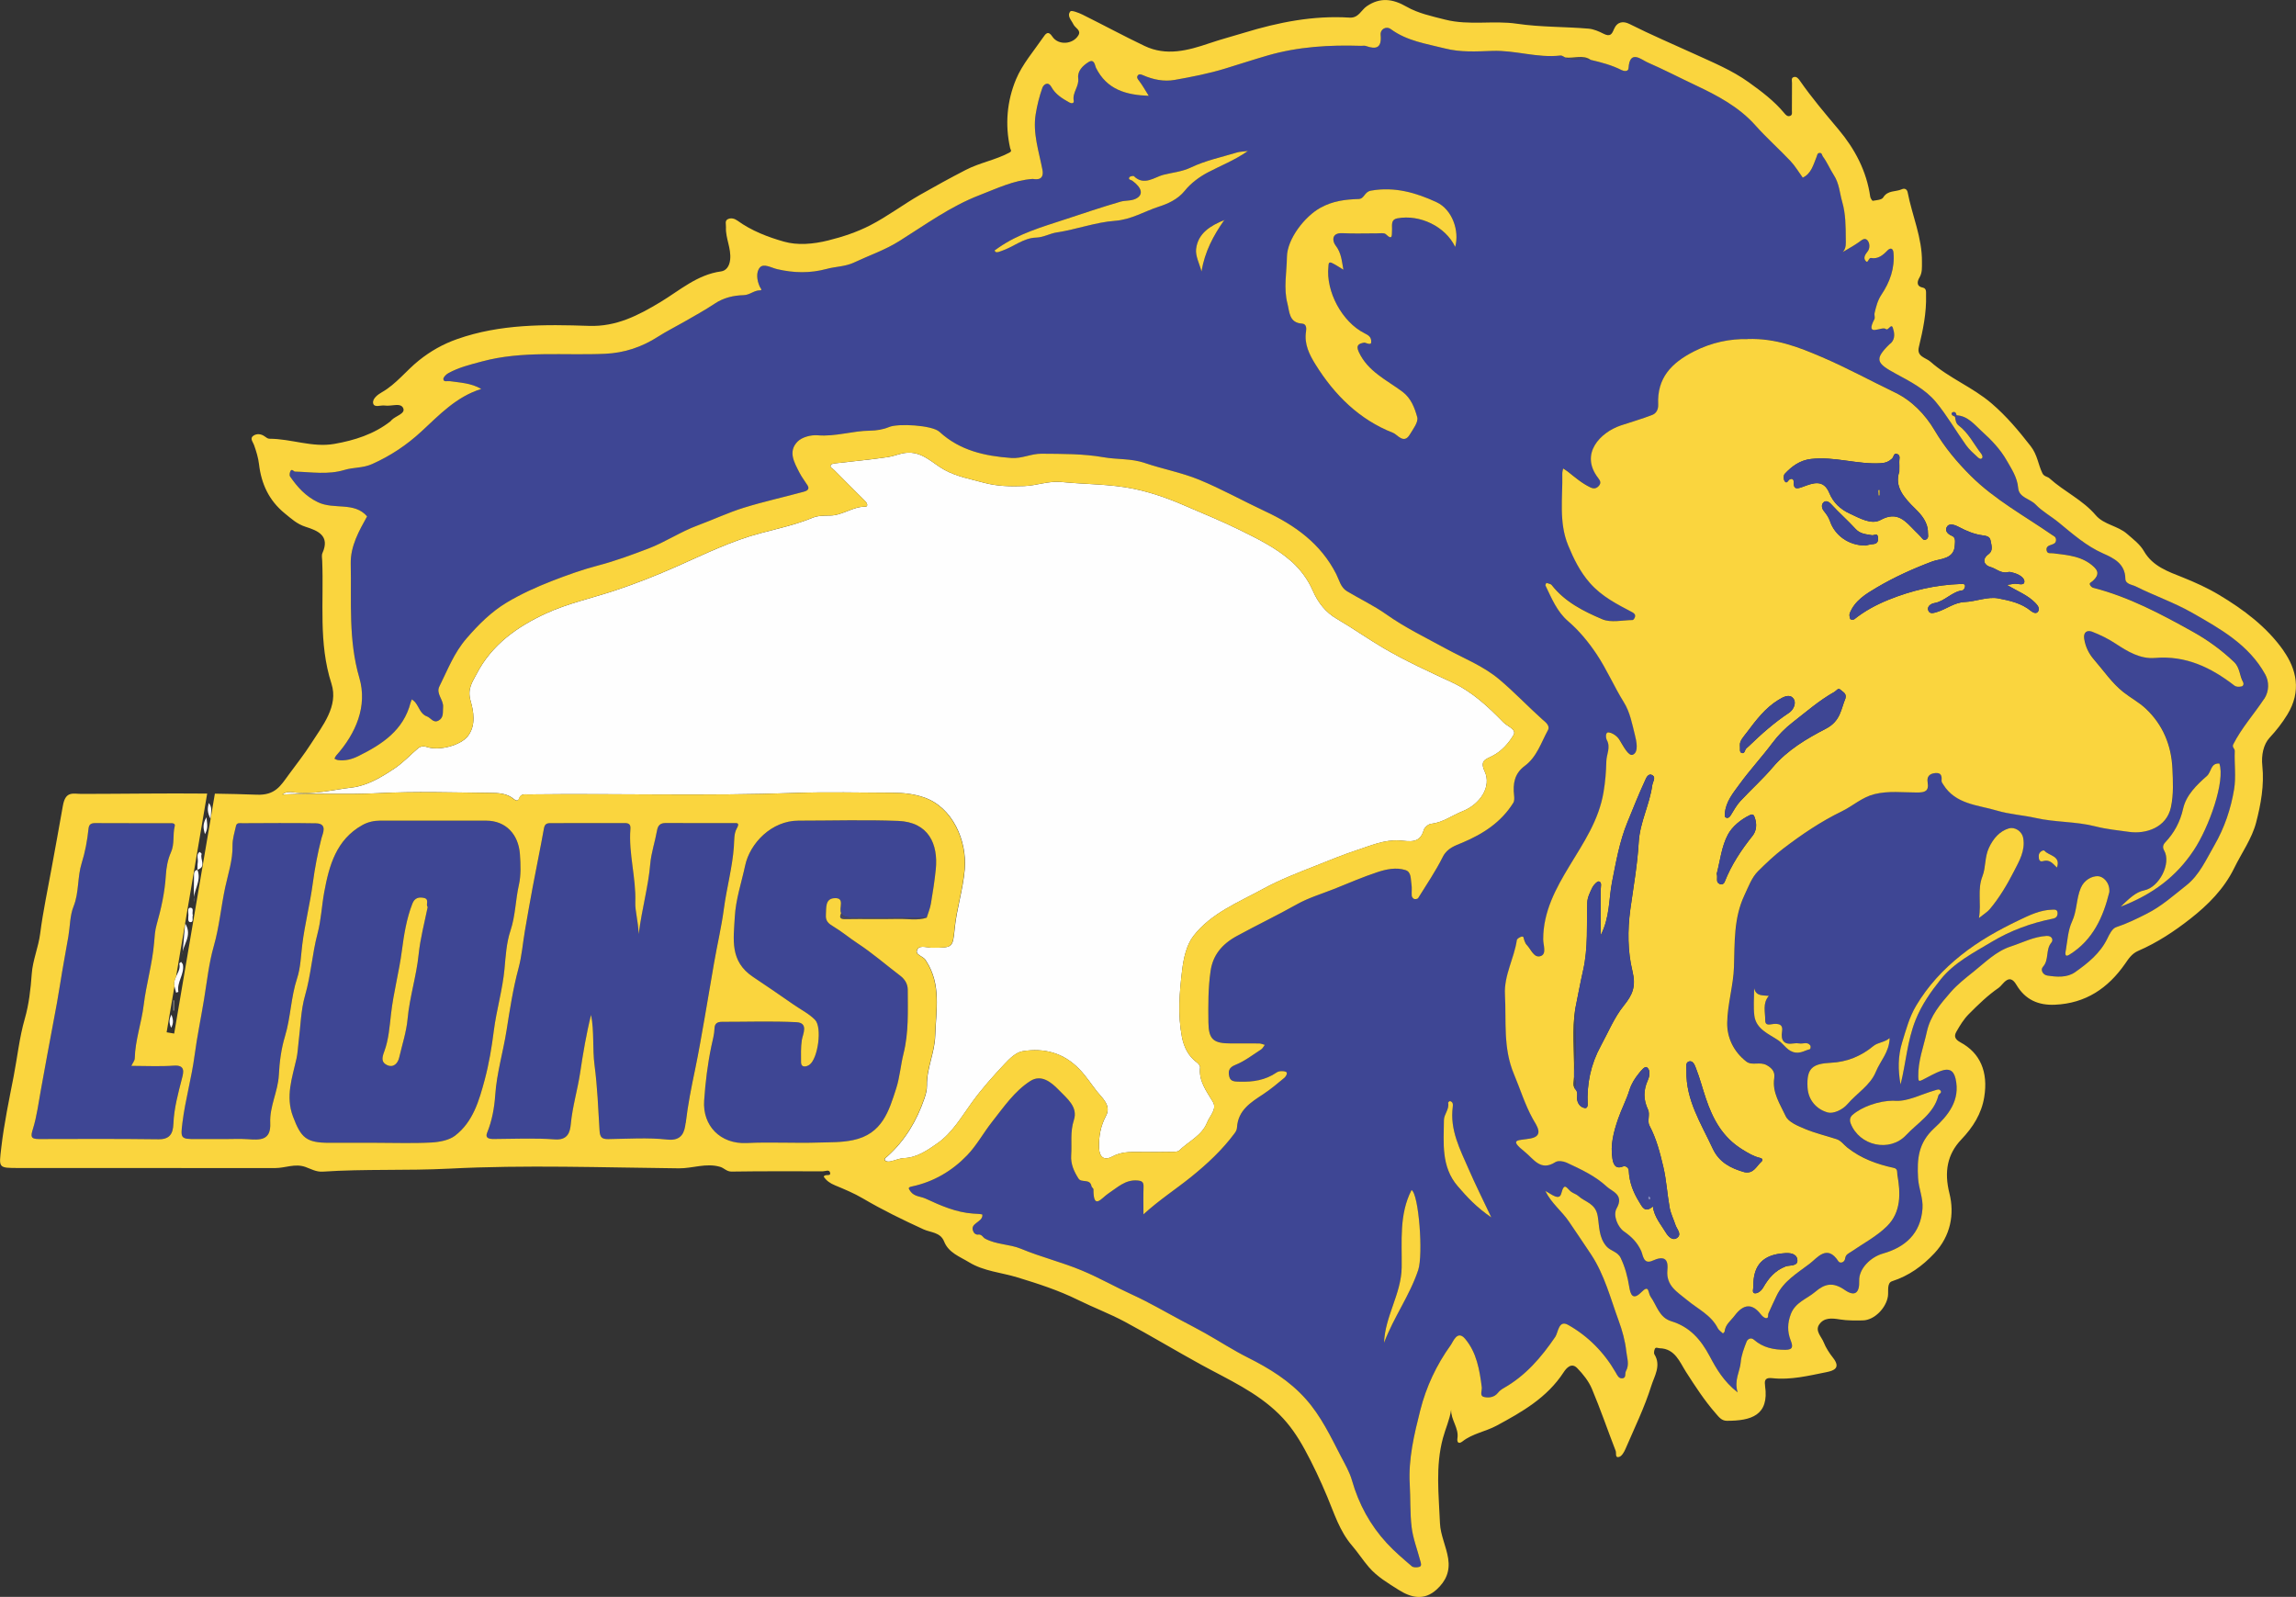 <?xml version="1.0" encoding="UTF-8"?><svg id="b" xmlns="http://www.w3.org/2000/svg" viewBox="0 0 700 486.89"><rect x="0" y="0" width="700" height="486.89" fill="#333333" stroke="none"/><g id="c"><path d="M596.51,126.59c3.47.2,5.49,2.92,7.73,4.92,2.86,2.56,5.64,5.49,7.52,8.8,1.46,2.56,3.26,5.18,3.53,8.44.25,2.98,3.6,3.25,5.31,5.04,2.03,2.12,4.73,3.58,7.05,5.49,4.23,3.46,8.36,7.15,13.52,9.43,3.25,1.44,6.73,3.11,6.8,7.72.02,1.66,2.08,1.8,3.16,2.34,5.65,2.82,11.71,4.91,17.18,8.02,8.55,4.87,17.33,9.76,22.31,18.82,1.19,2.16,1.25,5.1-.34,7.49-3.07,4.64-6.83,8.8-9.38,13.81-.49.96.47,1.28.44,2.08-.16,3.89.43,7.87-.2,11.66-.99,5.97-2.92,11.72-6.01,17.07-2.51,4.34-4.56,9.07-8.55,12.22-3.87,3.05-7.53,6.36-12.07,8.65-3.08,1.56-6.07,3.03-9.35,4.11-1.16.38-2.04,2.16-2.68,3.48-2.17,4.48-5.91,7.47-9.79,10.21-2.47,1.75-5.6,1.5-8.51,1.05-1.35-.21-2.16-1.74-1.32-2.66,1.95-2.16.73-5.23,2.59-7.41.62-.72.24-2.11-1.48-2.01-3.9.21-7.32,2.04-10.92,3.21-4.51,1.47-7.78,4.85-11.42,7.75-2.43,1.94-4.87,3.86-6.89,6.17-3.11,3.57-6.2,7.17-7.27,12.07-.99,4.56-2.73,8.94-2.62,13.74.03,1.34.16,1.5,1.26.96,1.95-.96,3.84-2.14,5.88-2.82,1.99-.66,3.56-.36,4.21,2.37,1.6,6.76-2.42,11.44-6.49,15.18-4.89,4.5-5.25,9.39-4.92,15.23.18,3.16,1.57,6.02,1.35,9.23-.53,7.68-5.32,11.85-12.06,13.75-3.75,1.06-7.37,4.62-7.24,8.29.13,3.69-1.3,4.98-4.4,2.82-3.61-2.52-6.12-1.9-9,.56-2.54,2.17-6.05,3.17-7.43,6.75-1.05,2.73-1.11,5.33-.09,7.98.66,1.73.96,2.97-1.64,2.96-3.52-.01-6.77-.67-9.49-3.05-1.03-.9-2.01-.14-2.28.55-.79,2.03-1.61,4.16-1.79,6.3-.24,2.86-2.08,5.4-.94,9.18-4.28-3.35-6.54-7.29-8.47-10.94-2.76-5.22-6.14-9.05-11.75-10.76-3.74-1.14-4.42-4.83-6.3-7.45-.89-1.25-.33-3.95-2.88-1.37-2.69,2.71-3.32.4-3.66-1.7-.49-3.06-1.25-5.96-2.6-8.78-.94-1.97-3.07-2.06-4.36-3.56-2.36-2.74-2.14-6.26-2.64-9.18-.68-4-3.84-4.24-5.88-6.13-.65-.6-1.63-.82-2.33-1.39-1.25-1.01-1.97-2.99-2.9.6-.61,2.35-3.02.18-4.86-.76,1.84,3.78,5.04,6.14,7.19,9.33,2.26,3.35,4.55,6.69,6.78,10.07,4.11,6.24,5.91,13.44,8.43,20.29,1.03,2.81,1.94,6.01,2.28,9.24.22,2.09,1.03,3.96-.12,6.03-.39.71.2,2.08-1.13,2.17-1.08.07-1.47-.9-1.99-1.81-3.53-6.1-8.4-11.05-14.48-14.48-2.93-1.65-3.02,2.29-3.93,3.64-4.26,6.25-9.04,11.83-15.7,15.61-.66.37-1.31.86-1.77,1.44-1.11,1.4-2.72,1.59-4.14,1.31-1.61-.32-.67-1.95-.81-2.99-.67-5.3-1.57-10.62-5.09-14.78-2.37-2.8-3.66.93-4.38,1.93-4.33,6.01-7.48,12.71-9.29,19.89-1.86,7.37-3.65,14.84-3.2,22.51.25,4.34.06,8.71.56,13,.41,3.55,1.77,6.98,2.68,10.47.17.64.53,1.52-.41,1.77-.69.18-1.73.19-2.2-.21-2.63-2.26-5.29-4.51-7.63-7.05-5.05-5.48-8.56-11.93-10.6-19.08-.76-2.67-2.18-5.06-3.37-7.37-3.13-6.05-6.07-12.29-10.71-17.49-4.96-5.57-11.08-9.33-17.65-12.63-4.45-2.23-8.64-4.96-12.98-7.41-2.41-1.36-4.87-2.62-7.31-3.92-4.97-2.64-9.84-5.52-14.96-7.85-5.18-2.36-10.12-5.19-15.4-7.39-6.08-2.54-12.46-4.08-18.52-6.61-3.51-1.46-7.52-1.23-10.96-3.1-.7-.38-.99-1.37-2.08-1.23-.85.11-1.45-.53-1.67-1.36-.26-.97.26-1.54,1.01-2.13.85-.68,2.05-1.32,1.91-2.58-.02-.21-1.81-.27-2.79-.33-5.19-.35-9.88-2.42-14.47-4.55-1.53-.71-3.49-.59-4.66-2.23-.63-.89-.84-1.22.42-1.49,6.62-1.4,12.28-4.74,16.88-9.53,2.91-3.03,4.97-6.87,7.6-10.2,3.53-4.47,6.81-9.33,11.63-12.42,3.28-2.1,6.29.23,8.69,2.72,2.49,2.59,5.92,5.15,4.6,9.19-1.19,3.64-.56,7.16-.82,10.73-.19,2.63.87,4.98,2.25,7.12.87,1.35,3.54-.1,3.94,2.32.06.34.6.63.6.94-.02,6.51,2.41,2.66,4.61,1.22,2.69-1.76,5.1-4.23,8.8-3.92,1.41.12,1.91.5,1.86,1.92-.09,2.62-.03,5.25-.03,8.41,4.87-4.44,9.91-7.68,14.57-11.44,4.94-3.99,9.45-8.21,13.23-13.29.46-.62.69-1.15.73-1.84.35-5.2,4.18-7.56,7.98-10.06,2.28-1.5,4.38-3.28,6.49-5.03.47-.39,1.09-1.51.45-1.79-.79-.35-2.15-.29-2.84.19-3.43,2.36-7.23,2.94-11.24,2.81-1.32-.04-2.86.07-3.21-1.58-.33-1.53-.21-2.72,1.87-3.54,2.8-1.1,5.28-3.06,7.85-4.71.47-.3.75-.92,1.12-1.39-.57-.15-1.14-.42-1.71-.43-2.88-.04-5.76-.01-8.64-.01-5.28,0-6.77-1.18-6.84-6.39-.07-5.26-.1-10.6.67-15.78.69-4.65,3.36-8.05,7.93-10.55,6.07-3.32,12.33-6.3,18.37-9.7,3.54-1.99,7.54-3.17,11.34-4.68,4.41-1.76,8.78-3.67,13.28-5.15,2.68-.88,5.64-1.5,8.44-.62,1.91.59,1.59,2.77,1.87,4.35.2,1.13,0,2.33.09,3.49.03.36.4.87.73.98.35.12,1.06,0,1.22-.26,2.58-4.16,5.35-8.23,7.53-12.59,1.33-2.67,3.85-3.43,5.94-4.31,6.36-2.68,11.85-6.23,15.55-12.17.36-.58.31-1.52.23-2.27-.39-3.54.1-6.64,3.26-8.97,3.67-2.71,4.98-7.09,7.06-10.89.78-1.43-.94-2.59-1.66-3.24-4.45-3.99-8.56-8.35-13.15-12.22-4.96-4.18-10.82-6.4-16.35-9.43-6.1-3.34-12.42-6.38-18.16-10.45-3.76-2.66-7.99-4.65-11.95-7.03-1.93-1.16-2.36-3.43-3.29-5.26-4.71-9.25-12.54-14.85-21.65-19.1-6.77-3.16-13.32-6.84-20.22-9.67-5.31-2.17-11.07-3.22-16.52-5.08-4.09-1.4-8.34-1-12.44-1.72-6.34-1.11-12.66-1.03-19.02-1.09-3.12-.03-5.94,1.53-9.2,1.3-8.12-.59-15.69-2.27-21.91-7.99-2.2-2.02-12.6-2.62-15.37-1.44-1.78.75-3.85,1.08-5.8,1.1-5.35.05-10.51,1.87-15.96,1.41-2.02-.17-4.77.55-6.12,1.92-3.01,3.04-.97,6.45.61,9.54.69,1.35,1.65,2.55,2.45,3.84.79,1.29-.49,1.72-1.14,1.9-6.08,1.67-12.26,3.01-18.28,4.88-4.8,1.49-9.39,3.66-14.12,5.41-5.21,1.92-9.86,5.08-15,7.04-5.03,1.92-10.1,3.8-15.37,5.18-4.71,1.23-9.36,2.9-13.96,4.68-4.82,1.87-9.52,4.01-13.87,6.61-4.67,2.8-8.59,6.69-12.26,10.95-3.84,4.44-5.76,9.62-8.26,14.62-1.12,2.24,1.34,4.09,1.13,6.34-.14,1.51.27,3.17-1.4,4.08-1.59.87-2.37-.88-3.57-1.3-1.95-.69-2.36-2.89-3.57-4.33-.27-.32-.64-.56-.97-.84-.14.33-.31.66-.4,1-2.18,8.44-8.65,12.68-15.84,16.25-2.05,1.02-4.1,1.57-6.36,1.25-.35-.05-.67-.27-1.01-.41.16-.31.27-.66.49-.91,6.09-6.82,9.61-15.16,7.1-23.73-3.39-11.6-2.37-23.16-2.63-34.77-.12-5.46,2.59-10.14,4.99-14.48-3.92-4.54-10.05-1.94-14.99-4.31-3.78-1.82-6.25-4.61-8.49-7.84-.26-.38-.12-1.29.17-1.74.43-.67.91.22,1.31.24,5.05.14,10.1,1.02,15.13-.51,2.73-.83,5.6-.52,8.44-1.8,5.61-2.52,10.47-5.75,15-9.93,5.42-5,10.57-10.56,18.24-12.96-3.17-1.83-6.43-1.9-9.59-2.37-.71-.11-1.88.37-1.97-.6-.05-.58.84-1.47,1.52-1.84,3.19-1.77,6.7-2.61,10.22-3.56,12.42-3.36,25.08-1.77,37.64-2.35,5.74-.26,11.11-2.01,16.13-5.25,2.45-1.58,5.32-3,7.87-4.47,3.11-1.79,6.34-3.56,9.36-5.57,2.72-1.82,5.76-2.5,8.81-2.58,1.9-.05,3.14-1.47,4.96-1.47.88,0,.2-.6-.03-1.08-.91-1.96-1.22-4.5.04-5.91,1.17-1.3,3.48.12,5.24.53,5.04,1.18,10.03,1.3,15.09-.07,2.76-.75,5.67-.68,8.39-1.97,4.59-2.17,9.33-3.74,13.77-6.53,7.92-4.96,15.58-10.58,24.4-13.97,5.27-2.03,10.42-4.56,16.25-4.97.29-.02,3.7.96,2.98-2.81-1.06-5.53-2.99-11.11-2.06-16.9.44-2.74,1.12-5.48,2.05-8.09.3-.83,1.65-2.21,2.77-.18,1.23,2.22,3.34,3.49,5.47,4.68.59.33,1.48.34,1.31-.57-.47-2.48,1.69-4.3,1.37-6.82-.28-2.19,1.34-3.81,3.12-4.93,1.84-1.16,1.99,1.13,2.27,1.69,3.33,6.72,9.22,8.33,16.11,8.59-1.04-1.65-1.88-3.18-2.92-4.54-.42-.55-.83-1.01-.46-1.6.41-.65,1.06-.39,1.67-.13,3.07,1.34,6.35,1.99,9.61,1.42,5.15-.91,10.26-1.9,15.32-3.44,4.32-1.31,8.64-2.74,13-4,9.35-2.71,18.89-3.26,28.54-2.95.47.02.98-.11,1.39.03,3.2,1.13,4.92.67,4.55-3.35-.16-1.78,1.69-2.81,3.11-1.77,4.96,3.63,10.74,4.43,16.47,5.88,4.89,1.24,9.68.91,14.46.75,7.02-.25,13.79,2.24,20.81,1.41.45-.05.96.39,1.45.6,2.5,1.17,5.22-.03,7.76.73,3.23.76,6.42,1.59,9.41,3.11.66.34,2.05.58,2.12-.58.35-5.84,3.95-2.56,5.79-1.76,4.94,2.15,9.74,4.65,14.62,6.95,6.62,3.12,13.21,6.57,18.27,12.25,3.37,3.79,7.19,7.17,10.68,10.86,1.44,1.53,2.53,3.39,3.75,5.07,2.6-1.18,3.23-3.92,4.24-6.38.2-.5.18-1.11.92-1.14.75-.03.67.67.97,1.07,1.32,1.78,2.17,3.86,3.33,5.66,1.7,2.62,1.78,5.42,2.57,8.17,1.08,3.76,1.06,7.46,1.09,11.23,0,1.41.22,2.86-.92,4.08,1.63-.98,3.31-1.88,4.86-2.97.85-.6,1.78-1.52,2.6-.68.88.91.84,2.59.12,3.48-.73.91-1.28,1.84-.76,2.65.94,1.46.91-.83,1.84-.67,2.09.37,3.58-.85,4.96-2.29.92-.95,1.72-.69,1.85.68.43,4.73-1.11,8.96-3.67,12.78-1.18,1.77-1.64,3.67-2.1,5.62-.14.59.2,1.36-.05,1.85-3,5.77,2.35,2,3.48,3.01.74.66,1.63-1.86,2.14-.36.46,1.37.82,3.22-.53,4.61-.16.17-.38.28-.54.44-4.62,4.57-3.94,5.74,1.94,8.92,4.33,2.34,9.01,4.73,12.23,8.61,3.42,4.12,6.1,8.83,9.23,13.2.99,1.38,2.32,2.53,3.58,3.7.3.27.97.82,1.38.1.14-.25-.09-.86-.33-1.17-2.27-2.91-3.87-6.35-6.9-8.64-.9-.68-.93-1.69-1.11-2.66.16-.15.32-.3.48-.45ZM373.3,67.08c-4.16,1.69-8.03,3.96-8.62,8.81-.27,2.19,1.04,4.57,1.64,6.87,1-6.03,3.65-11,6.97-15.7.11-.06.22-.12.33-.17-.1.06-.21.13-.31.19ZM532.84,103.36c-5.25-.11-10.85.95-16.38,3.78-6.85,3.5-11.23,8.09-10.86,16.12.07,1.57-.59,2.74-1.79,3.21-3.16,1.23-6.45,2.14-9.67,3.24-6.07,2.06-12.61,8.55-6.82,16.03.62.81.92,1.44.29,2.24-.69.88-1.52,1.15-2.66.61-2.57-1.22-4.68-3.06-6.88-4.8-.45-.36-.96-.65-1.44-.97-.09.51-.28,1.03-.27,1.54.16,7.34-1.13,14.85,1.79,21.9,1.69,4.08,3.61,8.04,6.66,11.5,3.62,4.11,8.24,6.42,12.87,8.87.67.35,1.01.76.85,1.43-.09.37-.48.96-.74.96-3.11.03-6.6.88-9.24-.24-5.71-2.43-11.4-5.27-15.41-10.41-.31-.4-1.08-.45-1.63-.67-.1.27-.36.62-.27.8,1.86,3.89,3.49,7.95,6.88,10.86,3.38,2.91,6.22,6.37,8.66,10,3.13,4.66,5.36,9.92,8.33,14.7,1.92,3.09,2.51,6.55,3.36,9.87.49,1.94,1.28,5.39-.62,6.16-1.34.54-2.94-2.75-4.13-4.65-.65-1.04-2.09-2.06-3.26-2.16-1.06-.09-.83,1.77-.52,2.32,1.23,2.25-.1,4.35-.15,6.49-.07,3.15-.33,6.27-.86,9.45-1.44,8.55-6.07,15.31-10.33,22.37-4.19,6.94-8.07,13.98-8.06,22.45,0,1.75,1.1,4.41-.7,5.09-2.12.8-3-2.05-4.34-3.4-.36-.36-.55-.93-.74-1.43-.19-.47-.05-1.29-.86-1.06-.54.15-1.34.64-1.4,1.07-.83,5.61-3.94,10.71-3.62,16.59.44,8.12-.61,16.24,2.74,24.24,1.91,4.54,3.34,9.29,5.76,13.66,1.08,1.95,3.58,5.14-.68,5.96-3.61.69-6.9,0-1.8,4.06,2.76,2.2,4.81,6.07,9.38,3.15.79-.51,2.42-.29,3.39.16,4.32,2,8.74,4.04,12.22,7.29,1.63,1.52,5.42,2.46,3.05,6.65-1.22,2.16.37,5.75,2.22,7.04,2.39,1.66,4.03,3.34,5.25,5.93.57,1.22.64,4.27,3.49,2.98,3.29-1.49,4.86-.76,4.51,2.84-.48,4.85,3.04,6.7,5.98,9.16,3.25,2.72,7.32,4.54,9.38,8.59.32.64,1.04,1.07,1.58,1.6.18-.21.49-.4.51-.63.23-2.13,1.91-3.26,3.06-4.81,2.68-3.58,5.35-3.82,8-.35.39.51,1.05,1.1,1.6,1.12.86.04.48-.94.7-1.46.78-1.79,1.63-3.54,2.46-5.31,2.14-4.53,6.41-6.99,10.11-9.83,2.36-1.8,5.33-6.02,8.75-.74.51.78,1.9.37,2.06-.84.16-1.26,1.09-1.54,1.91-2.11,3.66-2.51,7.72-4.64,10.83-7.72,4.34-4.29,4.2-10.05,3.18-15.69-.13-.7.2-1.82-1.04-2.09-5.16-1.12-9.97-2.83-14.24-6.22-1.01-.81-1.89-2.1-3.23-2.54-3.22-1.05-6.55-1.83-9.66-3.13-2.18-.91-5.03-2.06-5.88-3.9-1.67-3.6-4.17-7.14-3.49-11.59.26-1.69-.4-2.9-2.29-3.95-2.13-1.18-4.47.25-6.24-1.12-3.79-2.95-5.87-7.22-5.81-11.74.08-5.71,1.89-11.38,2.07-17.1.24-7.43-.1-14.86,3.16-21.8,1.21-2.57,2.24-5.45,4.17-7.38,2.4-2.38,4.87-4.77,7.64-6.87,5.68-4.33,11.51-8.29,17.94-11.41,3.36-1.63,6.14-4.29,9.92-5.22,4.32-1.06,8.67-.49,12.99-.5,2.43,0,3.69-.4,3.22-3.12-.29-1.7.56-2.63,2.3-2.8,1.83-.18,2.07.84,1.94,2.31-.03.38.3.81.52,1.18,3.76,6.08,10.58,6.2,16.37,7.95,3.77,1.13,7.96,1.39,11.83,2.25,6.05,1.36,12.25,1.03,18.23,2.57,3.34.86,6.83,1.19,10.26,1.67,5.02.7,11.41-1.26,12.73-7.55.83-3.96.62-7.91.44-11.82-.33-7.04-2.92-13.32-8.14-18.22-2.04-1.91-4.59-3.26-6.79-5-3.54-2.8-6.04-6.56-8.97-9.93-1.63-1.87-2.62-3.96-2.99-6.38-.3-1.96.87-2.74,2.44-2.13,2.47.96,4.9,2.16,7.11,3.61,3.7,2.44,7.55,4.76,12.03,4.38,9.38-.79,17.03,2.87,24.13,8.36.72.56,1.45.46,2.19.34.74-.13.77-.94.55-1.31-1.14-1.94-.92-4.38-2.76-6.14-3.81-3.64-8.08-6.72-12.6-9.24-9.68-5.39-19.48-10.61-30.33-13.39-.38-.1-.78-.49-.97-.84-.36-.68.3-.8.71-1.16,1.37-1.21,2.32-2.58.58-4.26-3.53-3.41-8.12-3.71-12.61-4.27-.72-.09-1.69.28-1.92-.82-.24-1.09.48-1.46,1.39-1.77.69-.23,1.48-.46,1.47-1.53-.01-.92-.67-1.09-1.24-1.49-8.4-5.8-17.46-10.71-24.76-17.99-4.19-4.17-7.94-8.65-11-13.82-2.89-4.89-6.94-9.11-12.14-11.61-7.42-3.56-14.63-7.51-22.22-10.77-7.08-3.04-14.04-5.79-22.64-5.53ZM443.67,75.31c1.36-4.96-.93-11.44-5.7-13.66-6.22-2.88-12.77-4.8-19.99-3.51-2.08.37-1.94,2.49-3.77,2.55-4.02.13-7.83.57-11.61,2.66-4.82,2.66-10.16,9.53-10.23,15-.06,4.75-1.07,9.54.16,14.23.66,2.5.45,5.84,4.46,6.1,1.33.08,1.37,1.41,1.2,2.4-.62,3.83,1.06,7.12,2.9,10.07,5.78,9.29,13.35,16.81,23.7,20.86,1.22.48,3.21,3.52,5.01.54,1.02-1.69,2.7-3.86,2.3-5.33-.77-2.81-1.87-5.79-4.51-7.77-4.82-3.61-10.56-6.16-13.31-12.13-.93-2.03-.03-2.51,1.53-2.83.41-.08.88.24,1.33.31.42.06.9.26.93-.55.05-1.51-.87-2.04-2.08-2.65-6.82-3.44-11.79-12.73-10.97-20.29.07-.67-.04-1.65,1.1-1.11,1.2.58,2.31,1.35,3.47,2.05-.49-2.56-.59-5.11-2.4-7.42-.96-1.22-1.37-3.91,2.14-3.72,3.49.19,7,.02,10.51.05.92,0,2.19-.21,2.7.28,2.16,2.1,1.76.06,1.86-1.06.13-1.47-.53-3.39,1.65-3.8,6.79-1.27,14.67,2.47,17.63,8.74ZM380.45,46.04c-1.53.2-2.49.2-3.37.46-4.7,1.42-9.61,2.45-13.99,4.55-2.78,1.33-5.75,1.56-8.5,2.27-2.61.68-5.83,3.43-8.88.41-.2-.19-1.24.03-1.41.32-.42.76.51.76.88,1.04,2.99,2.18,3.46,4.27,1.14,5.47-1.47.76-3.22.49-4.72.93-5.75,1.66-11.43,3.59-17.12,5.47-6.9,2.27-13.92,4.3-20,8.51-.43.3-.85.6-1.28.9.13.17.23.45.39.49.6.14,1.1-.14,1.68-.33,3.62-1.18,6.7-3.98,10.59-4.09,2.3-.07,4.14-1.25,6.33-1.58,5.97-.9,11.79-3.11,17.75-3.54,4.95-.36,8.94-2.89,13.34-4.31,2.62-.85,5.75-2.17,7.9-4.84,1.85-2.3,4.44-4.22,7.07-5.62,3.88-2.05,8.02-3.61,12.18-6.51ZM646.57,276.41c9.8-3.76,16.9-9.13,22.24-17.15,4.75-7.14,9.66-21.16,7.84-26.48-2.7-.21-2.39,2.55-3.82,3.8-3.12,2.74-6.3,5.82-7.23,9.94-.91,4.06-2.71,7.38-5.46,10.29-.83.88-.79,1.69-.33,2.48,2.25,3.92-1.52,11.23-6.04,12.14-2.6.53-4.56,2.47-7.19,4.96ZM576.11,316.5c-1.66,1.4-3.54,1.24-5.02,2.47-3.65,3.03-8.04,4.81-12.79,5.05-5.84.29-7.53,1.74-7.22,7.51.21,3.91,2.76,6.69,6.14,7.64,1.67.47,4.49-.72,6.08-2.59,2.84-3.32,6.9-5.64,8.62-9.84,1.34-3.28,4.11-6,4.19-10.25ZM577.22,335.6c-4.39,0-9.63,1.88-12.46,4.36-.69.61-.92,1.54-.53,2.57,2.64,6.86,11.92,8.88,16.9,3.56,3.55-3.8,8.45-6.52,9.85-12.1.12-.48,1.18-.75.63-1.48-.44-.57-1.11-.23-1.72-.06-4.4,1.25-8.54,3.61-12.67,3.15ZM603.34,279.9c1.51-1.21,2.55-1.81,3.28-2.68,2.95-3.51,5.26-7.41,7.36-11.5,1.66-3.24,3.51-6.37,2.85-10.14-.39-2.27-2.7-3.49-4.33-3.01-2.83.82-4.81,3.06-6.15,5.98-1.3,2.82-.91,5.95-1.94,8.58-1.63,4.15-.31,8.12-1.08,12.78ZM430.34,362.83c-3.84,7.46-2.89,15.6-3.01,23.64-.12,8.01-5.11,14.91-5.37,22.94,2.89-7.73,7.87-14.45,10.42-22.21,1.55-4.71.17-23.2-2.05-24.37ZM643.09,271.99c.2-2.99-1.95-4.86-3.57-4.86-1.78,0-4.09,1.13-5.14,3.61-1.39,3.29-1.12,6.9-2.65,10.2-1.24,2.66-1.4,5.83-1.91,8.79-.08.49-.54,2.34,1.04,1.37,7.25-4.45,10.39-11.59,12.23-19.12ZM579.44,330.65c1.67-6.55,2.03-13.27,4.58-19.66,1.87-4.67,4.65-8.61,7.65-12.37,4.09-5.12,10.01-8.12,15.53-11.44,5.75-3.45,12.02-5.77,18.62-7.07,1.06-.21,1.49-.73,1.49-1.71,0-1.2-.95-1.06-1.69-1.04-3.66.09-6.97,1.72-10.07,3.2-6.22,2.98-12.25,6.33-17.74,10.73-5.47,4.39-10.01,9.31-13.59,15.29-2.11,3.53-3.11,7.37-4.29,11.21-1.32,4.29-1.28,8.53-.49,12.86ZM454.65,371.17c-2.63-5.59-4.86-10.05-6.86-14.62-2.65-6.08-5.82-12.06-4.88-19.08.05-.38.07-.82-.07-1.15-.11-.27-.47-.53-.76-.6-.15-.04-.62.38-.59.52.44,1.98-1.26,3.43-1.28,5.27-.07,7.02-.89,14.22,4.2,20.15,2.79,3.25,5.69,6.41,10.23,9.51ZM534.82,301.38c0,2.75-.26,5.54.06,8.25.5,4.2,4.47,5.64,7.34,7.59,1.75,1.19,2.78,3.44,5.29,3.72,1.68.19,2.91-.71,4.36-1.06.12-.03.25-.82.09-1.07-.88-1.33-2.27-.43-3.41-.66-.52-.11-1.1-.09-1.63,0-2.95.49-4.04-.81-3.59-3.65.31-1.94-.65-2.37-2.4-2.31-.96.04-2.75.84-2.73-1.06.03-2.49-.91-5.14,1.1-7.48-1.88-.22-3.85.17-4.46-2.26ZM627.13,264.53c1.25-3.65-2.45-3.53-3.81-5.15-.27-.32-1.75.28-1.74,1.56,0,.94.12,1.96,1.29,1.61,2.08-.62,3.03.79,4.27,1.98Z" fill="#3e4694" stroke-width="0"/><path d="M86.05,242.26c1.14-.9,2.28-.83,3.31-.69,6.07.85,12.01-.77,17.92-1.45,4.66-.54,9.07-3.17,13.19-5.95,2.6-1.76,4.61-4.01,6.95-5.98.92-.77,1.91-.71,2.85-.4,3.61,1.18,10.23-.47,12.45-3.44,2.47-3.32,1.64-7.57.74-10.71-1.04-3.64.58-5.7,1.87-8.19,4.6-8.92,12.46-14.43,21.16-18.43,6.54-3.01,13.74-4.59,20.63-6.85,6.58-2.16,12.99-4.71,19.34-7.52,8.36-3.7,16.53-7.75,25.54-10.12,5.23-1.38,10.69-2.58,15.81-4.69,1.59-.65,3.51-.63,5.29-.65,3.78-.04,6.84-2.74,10.67-2.7.95,0,.71-.99,0-1.7-3.24-3.19-6.41-6.44-9.63-9.65-.41-.41-1.29-.62-.84-1.37.2-.34.92-.45,1.42-.51,5.34-.63,10.7-1.11,16.02-1.9,1.77-.26,3.42-1.04,5.3-1.27,5.13-.62,8.17,3.14,11.98,5.21,3.76,2.04,7.81,2.75,11.83,3.85,4.15,1.14,8.26,1.2,12.4,1.05,3.8-.13,7.45-1.63,11.37-1.24,7.33.74,14.83.59,21.99,2.07,5.15,1.06,10.32,2.83,15.3,5,5.62,2.45,11.32,4.72,16.81,7.43,5.64,2.78,11.31,5.52,16.08,9.76,2.79,2.49,5.03,5.61,6.43,8.83,1.65,3.82,4.06,6.73,7.35,8.64,4.86,2.83,9.44,6.09,14.26,8.92,6.7,3.93,13.82,7.16,20.88,10.45,6.19,2.89,11.03,7.45,15.67,12.21,1.14,1.17,4.06,2.11,3.07,3.81-1.48,2.52-3.64,4.96-6.37,6.36-2.17,1.12-4.01,1.41-2.42,4.81,2.11,4.53-1.31,9.94-6.78,12.11-3.2,1.27-6.01,3.45-9.61,3.84-.82.09-1.99,1.09-2.21,1.89-1.19,4.29-4.37,3.37-7.41,3.18-4.64-.29-8.77,1.57-13.08,2.98-4.11,1.35-8.08,3-12.08,4.58-5.57,2.2-11.22,4.36-16.45,7.22-7.5,4.11-15.8,7.37-21.19,14.33-2.12,2.73-3,6.8-3.44,10.38-.82,6.76-1.38,13.65-.07,20.41.58,3,1.93,5.9,4.65,7.84.44.32.94,1.02.89,1.48-.45,4.18,1.94,7.17,3.9,10.48,1.31,2.23-.96,4.25-1.76,6.28-1.59,4-5.62,5.74-8.51,8.53-.41.4-1.29.42-1.96.43-3.5.05-7.01.08-10.51.03-2.76-.04-5.36,0-7.97,1.41-2.35,1.26-3.9.3-4-2.71-.11-3.46.47-6.62,2.12-9.72,1.7-3.18-1.23-5.5-2.71-7.38-1.76-2.23-3.33-4.69-5.37-6.81-4.91-5.1-10.79-6.55-17.32-5.52-2.02.32-4.01,2.27-5.54,3.91-3.48,3.71-6.86,7.48-9.89,11.65-3.19,4.39-6.02,9.36-10.56,12.52-3,2.09-6.17,4.36-10.19,4.52-1.41.06-2.79.73-4.21,1.01-.49.1-1.27.03-1.52-.28-.46-.58.3-.93.66-1.26,5.37-4.82,8.93-10.8,11.26-17.55.45-1.3.84-2.71.81-4.06-.11-5.21,2.36-9.95,2.52-15.14.24-7.75,1.91-15.61-2.72-22.76-.08-.13-.18-.26-.26-.39-.71-1.24-3.51-1.53-2.38-3.33.77-1.24,3.05-.37,4.65-.38,6.07-.05,6.06-.01,6.65-5.88.61-6.07,2.54-11.89,3.06-18.03.74-8.71-3.69-18.94-12.42-21.94-3.21-1.1-6.38-1.4-9.66-1.41-9.81-.02-19.64-.3-29.44.05-27.16.99-54.32.12-81.47.45-1.1.01-2.37-.31-2.88,1.28-.25.8-.97.67-1.52.2-2.18-1.9-4.92-1.92-7.5-1.94-11.29-.11-22.61-.5-33.87.09-9.7.51-19.37-.09-29.27.4Z" fill="#fefefe" stroke-width="0"/><path d="M194.7,284.76c1.03-7.93,2.95-14.47,3.52-21.3.28-3.35,1.46-6.8,2.07-10.24.27-1.54.98-2.29,2.63-2.28,6.85.04,13.7,0,20.55.02,1.11,0,2.21-.26,1.1,1.71-.85,1.49-.72,3.58-.85,5.42-.45,6.42-2.21,12.64-3.05,19.01-.72,5.46-2.02,10.9-2.97,16.38-.99,5.64-1.91,11.29-2.9,16.91-.91,5.15-1.79,10.35-2.86,15.47-1.15,5.5-2.25,10.95-2.9,16.55-.32,2.72-1.1,5.55-5.59,5.05-5.92-.65-11.97-.23-17.96-.14-1.97.03-2.56-.53-2.69-2.61-.4-6.64-.66-13.37-1.52-19.89-.68-5.16-.06-10.33-1.07-15.38-1.45,5.8-2.43,11.68-3.32,17.6-.79,5.25-2.36,10.38-2.86,15.74-.23,2.44-.94,4.92-4.85,4.63-6.19-.46-12.45-.15-18.67-.12-1.35,0-2.65-.26-2-1.86,1.52-3.74,2.22-7.62,2.49-11.6.46-6.66,2.41-13.09,3.45-19.66.99-6.3,1.97-12.72,3.65-18.95,1-3.71,1.29-7.6,1.94-11.4.77-4.49,1.56-8.99,2.4-13.47,1.11-5.91,2.34-11.79,3.4-17.71.23-1.29.76-1.66,1.97-1.66,7.55.02,15.1,0,22.65-.02,1.26,0,1.86.4,1.75,1.77-.6,7.53,1.75,14.85,1.49,22.43-.09,2.6.87,5.59,1.03,9.61Z" fill="#3e4694" stroke-width="0"/><path d="M114.67,348.44c-4.75,0-9.5,0-14.25,0-7.03,0-8.63-1.48-11.09-8-2.34-6.19-.24-11.84,1.06-17.67.37-1.65.43-3.37.64-5.06.61-4.75.67-9.66,1.98-14.21,1.8-6.22,2.16-12.67,3.81-18.9,1.08-4.07,1.26-8.37,2.02-12.54,1.5-8.16,3.65-16.03,11.64-20.5,1.66-.93,3.55-1.36,5.5-1.36,10.74,0,21.49-.02,32.23.01,6.02.01,9.86,4.19,10.3,10.18.24,3.19.35,6.5-.31,9.4-1.05,4.62-1.04,9.39-2.57,13.96-1.23,3.68-1.46,7.75-1.82,11.67-.59,6.4-2.47,12.55-3.27,18.94-.62,4.96-1.48,10.07-2.78,14.92-1.67,6.22-3.53,12.77-8.98,16.95-1.89,1.45-4.82,1.98-7.31,2.12-5.59.3-11.2.09-16.81.09ZM130.39,276.55c-.71-.78.65-2.4-1.17-2.78-1.52-.31-2.79-.05-3.48,1.71-1.82,4.64-2.6,9.66-3.22,14.4-.84,6.44-2.55,12.69-3.29,19.13-.45,3.91-.73,7.97-2.08,11.58-.78,2.09-.83,3.34.82,4.13,1.92.92,3.3-.4,3.73-2.27.91-3.91,2.21-7.87,2.56-11.74.61-6.7,2.7-13.07,3.37-19.69.49-4.86,1.76-9.56,2.76-14.47Z" fill="#3e4694" stroke-width="0"/><path d="M256.43,278.41c-.81-1.51,1.39-4.84-2.16-4.54-2.74.23-2.34,2.98-2.48,5.1-.12,1.84.74,2.61,2.26,3.51,2.57,1.53,4.88,3.49,7.42,5.16,4.54,2.98,8.66,6.58,12.99,9.87,1.45,1.1,2.29,2.57,2.29,4.3,0,6.51.33,12.97-1.3,19.48-.85,3.41-1.14,7.19-2.21,10.53-2.21,6.86-4.21,13.95-13.21,15.82-3.56.74-6.93.62-10.37.73-7.31.25-14.65-.21-21.95.15-8.17.4-13.54-5.38-13.02-12.93.38-5.59,1.06-11.12,2.19-16.55.38-1.81.91-3.6.97-5.48.05-1.51.89-2,2.28-2,7.55.01,15.12-.26,22.66.11,3.88.19,1.94,3.72,1.68,5.46-.34,2.26-.25,4.48-.24,6.7.01,1.93,1.79,1.38,2.58.81,2.59-1.88,3.91-11.41,1.68-13.69-1.87-1.91-4.41-3.15-6.64-4.72-4.06-2.85-8.18-5.63-12.28-8.38-7.13-4.79-5.91-11.41-5.54-18.25.3-5.42,2.05-10.49,3.16-15.69,1.45-6.8,8.05-13.69,16.28-13.69,10.12,0,20.26-.31,30.37.08,9.26.36,12.25,7.05,11.47,14.76-.35,3.51-.9,7-1.49,10.47-.25,1.46-.84,2.86-1.28,4.28-7.82-.05-15.63-.13-23.45-.09-1.22,0-2.01-.36-2.65-1.3Z" fill="#3e4694" stroke-width="0"/><path d="M40.04,324.96c4.39,0,8.67.24,12.9-.07,3.58-.26,3.03,1.95,2.55,3.81-1.17,4.58-2.44,9.14-2.63,13.87-.13,3.2-1.17,4.84-4.76,4.79-12.07-.16-24.14-.1-36.22-.07-2.62,0-2.54-.83-1.83-3.12,1.19-3.84,1.68-7.91,2.42-11.89,1.29-6.94,2.49-13.9,3.84-20.83.73-3.77,1.42-7.6,2.02-11.42.76-4.86,1.69-9.7,2.52-14.55.52-3.06.45-6.33,1.58-9.13,1.72-4.29,1.11-8.88,2.49-13.25,1.02-3.25,1.7-6.87,2.06-10.39.15-1.44.83-1.76,2.13-1.75,7.48.04,14.95.02,22.43.03.73,0,2-.15,1.73.91-.67,2.63.02,5.38-1.17,8.02-.96,2.12-1.39,4.6-1.54,6.96-.32,5.16-1.41,10.13-2.82,15.08-.5,1.75-.61,3.64-.76,5.47-.53,6.43-2.4,12.63-3.18,19.04-.66,5.41-2.59,10.68-2.72,16.24-.02.66-.58,1.31-1.03,2.27Z" fill="#3e4694" stroke-width="0"/><path d="M68.43,347.29c-2.88,0-5.76-.01-8.64,0-4.78.02-4.77-.23-4.17-5.07.86-6.9,2.79-13.58,3.7-20.49.75-5.7,1.96-11.4,2.89-17.12.88-5.4,1.48-10.98,2.95-16.12,1.7-5.94,2.22-12.01,3.49-17.96.89-4.14,2.32-8.31,2.23-12.71-.04-2,.62-4.03,1.06-6.03.23-1.05,1.21-.81,1.94-.81,7.47-.02,14.94-.11,22.41.03,3.67.06,2.07,3.16,1.72,4.51-1.17,4.55-2.04,9.13-2.66,13.77-.83,6.28-2.43,12.42-3.21,18.73-.42,3.39-.51,7.05-1.57,10.25-1.91,5.79-1.94,11.89-3.7,17.69-1.15,3.79-1.67,7.85-1.87,11.82-.26,5.01-2.86,9.57-2.62,14.6.26,5.47-3.21,5.2-6.95,4.94-2.32-.16-4.67-.03-7-.03Z" fill="#3e4694" stroke-width="0"/><path d="M53.09,300.26c-.24-2.35,2.19-4.04,1.58-6.42-.03-.14.35-.38.54-.57.19.3.51.58.56.9.49,2.89-1.93,5.31-1.39,8.24,0,.04-.45.17-.69.25-.2-.8-.41-1.6-.61-2.4Z" fill="#fefefe" stroke-width="0"/><path d="M256.43,278.41c.64.93,1.43,1.3,2.65,1.3,7.82-.03,15.63.05,23.45.09-2.86.95-5.81.32-8.71.39-5.36.12-10.74-.03-16.1.07-1.66.03-1.86-.53-1.29-1.85Z" fill="#464765" stroke-width="0"/><path d="M55.61,291.16c.26-2.97.52-5.93.85-9.61,2.39,3.87-.92,6.61-.85,9.61Z" fill="#fefefe" stroke-width="0"/><path d="M60.18,265.18c1.44,3.55-1.53,6.59-1.06,9.87,0-2.51-.05-5.16.03-7.81.02-.75-.15-1.81,1.06-2.03l-.03-.03Z" fill="#fefefe" stroke-width="0"/><path d="M60.21,265.21c.02-.76-.03-1.54.09-2.29.17-1.07-.57-2.3.55-3.18.03-.03.67.51.63.63-.61,1.56,1.6,3.9-1.3,4.81,0,0,.03.03.03.03Z" fill="#fefefe" stroke-width="0"/><path d="M58.79,279.06c-.29.75.37,2.14-.75,2.1-.92-.03-.6-1.43-.59-2.21,0-.77-.37-2.21.58-2.19,1.26.04.41,1.52.77,2.29Z" fill="#fefefe" stroke-width="0"/><path d="M52.29,309.37c.43,1.22.76,2.44-.1,4-.78-1.63-.55-2.82.1-4Z" fill="#fefefe" stroke-width="0"/><path d="M484.99,18.25c-2.54-.77-5.26.44-7.76-.73,2.58.36,5.31-.99,7.76.73Z" fill="#464765" stroke-width="0"/><path d="M62.95,249.18c.22,2.21.53,3.39-.47,5.16-.53-1.88-.73-3.11.47-5.16Z" fill="#fefefe" stroke-width="0"/><path d="M64.23,249.74c-1.18-2.27-.93-3.38-.57-4.92,1.15,1.47.63,2.61.57,4.92Z" fill="#fefefe" stroke-width="0"/><path d="M52.87,308.13v-3.13s.1,0,.14,0v3.13s-.1,0-.14,0Z" fill="#fefefe" stroke-width="0"/><path d="M596.03,127.04c-.42-.28-1.11-.33-1.03-1.06.02-.15.3-.35.49-.38.74-.11.9.43,1.02.99-.16.15-.32.3-.48.45Z" fill="#3e4694" stroke-width="0"/><path d="M532.84,103.36c8.59-.26,15.55,2.49,22.64,5.53,7.59,3.25,14.81,7.21,22.22,10.77,5.2,2.5,9.25,6.72,12.14,11.61,3.06,5.17,6.81,9.65,11,13.82,7.31,7.28,16.37,12.18,24.76,17.99.57.39,1.22.57,1.24,1.49.02,1.08-.78,1.3-1.47,1.53-.91.3-1.63.68-1.39,1.77.24,1.09,1.2.73,1.92.82,4.5.56,9.08.85,12.61,4.27,1.74,1.68.78,3.05-.58,4.26-.4.36-1.06.48-.71,1.16.19.36.59.75.97.84,10.85,2.78,20.66,8,30.33,13.39,4.53,2.52,8.79,5.6,12.6,9.24,1.84,1.76,1.62,4.2,2.76,6.14.22.37.19,1.19-.55,1.31-.74.12-1.47.22-2.19-.34-7.1-5.48-14.75-9.15-24.13-8.36-4.48.38-8.33-1.94-12.03-4.38-2.21-1.46-4.64-2.65-7.11-3.61-1.57-.61-2.74.17-2.44,2.13.37,2.41,1.36,4.5,2.99,6.38,2.93,3.37,5.43,7.13,8.97,9.93,2.21,1.74,4.76,3.09,6.79,5,5.22,4.89,7.81,11.18,8.14,18.22.18,3.91.4,7.86-.44,11.82-1.32,6.29-7.71,8.25-12.73,7.55-3.43-.48-6.92-.81-10.26-1.67-5.99-1.54-12.19-1.21-18.23-2.57-3.86-.87-8.06-1.12-11.83-2.25-5.79-1.74-12.61-1.87-16.37-7.95-.23-.37-.56-.8-.52-1.18.13-1.47-.11-2.49-1.94-2.31-1.74.17-2.59,1.1-2.3,2.8.46,2.72-.79,3.12-3.22,3.12-4.32,0-8.67-.57-12.99.5-3.78.93-6.56,3.59-9.92,5.22-6.43,3.12-12.26,7.08-17.94,11.41-2.76,2.11-5.24,4.49-7.64,6.87-1.93,1.92-2.96,4.81-4.17,7.38-3.26,6.93-2.92,14.37-3.16,21.8-.18,5.72-2,11.39-2.07,17.1-.06,4.51,2.01,8.79,5.81,11.74,1.77,1.38,4.11-.06,6.24,1.12,1.89,1.04,2.54,2.26,2.29,3.95-.67,4.44,1.83,7.99,3.49,11.59.85,1.83,3.7,2.98,5.88,3.9,3.11,1.3,6.44,2.08,9.66,3.13,1.34.44,2.21,1.73,3.23,2.54,4.27,3.39,9.08,5.1,14.24,6.22,1.24.27.92,1.39,1.04,2.09,1.02,5.64,1.16,11.41-3.18,15.69-3.12,3.08-7.17,5.21-10.83,7.72-.82.56-1.75.84-1.91,2.11-.16,1.22-1.55,1.62-2.06.84-3.43-5.28-6.39-1.06-8.75.74-3.71,2.84-7.98,5.3-10.11,9.83-.83,1.76-1.68,3.52-2.46,5.31-.22.51.16,1.49-.7,1.46-.56-.02-1.21-.61-1.6-1.12-2.64-3.47-5.32-3.23-8,.35-1.16,1.55-2.83,2.68-3.06,4.81-.02.23-.33.42-.51.63-.54-.53-1.26-.96-1.58-1.6-2.05-4.05-6.13-5.87-9.38-8.59-2.94-2.46-6.45-4.31-5.98-9.16.35-3.6-1.21-4.33-4.51-2.84-2.85,1.29-2.92-1.75-3.49-2.98-1.22-2.6-2.86-4.27-5.25-5.93-1.85-1.29-3.44-4.88-2.22-7.04,2.37-4.19-1.42-5.13-3.05-6.65-3.48-3.25-7.9-5.28-12.22-7.29-.97-.45-2.6-.67-3.39-.16-4.58,2.92-6.62-.96-9.38-3.15-5.1-4.06-1.81-3.36,1.8-4.06,4.26-.82,1.77-4.01.68-5.96-2.42-4.38-3.85-9.12-5.76-13.66-3.36-8-2.3-16.12-2.74-24.24-.32-5.88,2.79-10.98,3.62-16.59.06-.43.86-.92,1.4-1.07.81-.23.67.6.86,1.06.2.5.38,1.07.74,1.43,1.34,1.35,2.22,4.2,4.34,3.4,1.8-.68.7-3.34.7-5.09,0-8.48,3.86-15.51,8.06-22.45,4.27-7.06,8.89-13.82,10.33-22.37.54-3.18.79-6.31.86-9.45.05-2.14,1.38-4.24.15-6.49-.3-.55-.53-2.41.52-2.32,1.16.1,2.61,1.12,3.26,2.16,1.19,1.9,2.79,5.19,4.13,4.65,1.9-.77,1.11-4.23.62-6.16-.85-3.33-1.44-6.79-3.36-9.87-2.97-4.78-5.21-10.04-8.33-14.7-2.44-3.63-5.27-7.09-8.66-10-3.38-2.91-5.01-6.97-6.88-10.86-.09-.18.17-.53.27-.8.55.21,1.32.26,1.63.67,4.01,5.14,9.7,7.98,15.41,10.41,2.64,1.13,6.14.28,9.24.24.26,0,.65-.59.74-.96.17-.67-.18-1.08-.85-1.43-4.63-2.44-9.24-4.76-12.87-8.87-3.05-3.46-4.97-7.41-6.66-11.5-2.91-7.05-1.63-14.56-1.79-21.9-.01-.51.17-1.03.27-1.54.48.32.99.61,1.44.97,2.19,1.74,4.31,3.58,6.88,4.8,1.13.54,1.97.27,2.66-.61.62-.8.33-1.43-.29-2.24-5.79-7.48.74-13.96,6.82-16.03,3.22-1.09,6.51-2,9.67-3.24,1.2-.47,1.86-1.64,1.79-3.21-.37-8.03,4.01-12.62,10.86-16.12,5.53-2.83,11.13-3.89,16.38-3.78ZM480.25,307.67c-.97,6.33-.26,12.69-.35,19.04v1.74c0,1.19-.51,2.42.29,3.54,1.16.99.4,2.36.7,3.52.31,1.23,1.04,2.07,2.26,2.31.67.13.92-.49.9-1.08-.29-6.31.95-12.27,3.99-17.83,2.27-4.14,4.08-8.66,7-12.28,2.74-3.4,3.81-5.87,2.65-10.61-1.44-5.93-1.5-12.43-.64-18.72.94-6.82,2.17-13.62,2.56-20.47.35-6.1,3.31-11.43,4.12-17.36.15-1.07,1.16-2.38.15-3.06-1.41-.94-2.06.95-2.39,1.68-1.92,4.14-3.59,8.4-5.32,12.61-2.41,5.87-3.44,11.99-4.66,18.08-1.05,5.27-.64,10.83-3.48,16.35,0-5.05.01-9.48,0-13.91,0-.89.45-2.17-.53-2.48-.45-.14-1.61,1.01-2,1.8-.72,1.46-1.52,3.08-1.57,4.65-.21,6.88.28,13.78-1.25,20.58-.89,3.94-1.62,7.91-2.42,11.87ZM611.83,178.33c1.12-.17,1.56-.21,1.99-.31,1.18-.27,3.24.79,3.36-.63.1-1.29-1.77-2.35-3.35-2.75-.52-.13-1.11-.35-1.59-.22-2.16.59-3.68-1.11-5.52-1.59-1.61-.42-2.76-2.21-.43-3.89,1.46-1.06.84-2.72.59-4.13-.23-1.27-1.29-1.42-2.48-1.59-2.51-.34-4.84-1.3-7.11-2.51-.98-.52-2.76-1.31-3.58-.28-.93,1.17-.11,2.33,1.41,2.96,1.23.51.89,1.92.85,2.88-.18,4.29-4.59,4.06-6.82,4.9-5.93,2.23-11.62,4.8-17.03,8-3.28,1.94-6.67,3.98-8.18,7.83-.2.5-.02,1.21.18,1.76.06.15.94.26,1.19.06,3.19-2.53,6.62-4.4,10.48-5.96,7.15-2.89,14.4-4.54,22.03-4.81.51-.02,1.26-.09,1.29.61.02.45-.42,1.29-.73,1.32-3.29.39-5.4,3.33-8.6,3.89-1.14.2-2.24.99-1.93,2.14.38,1.38,1.78.87,2.75.57,2.84-.86,5.2-2.89,8.4-3.03,3.44-.15,7.03-1.72,10.25-1.1,3.35.65,7.05,1.42,9.94,3.83.55.46,1.72,1.08,2.24.05.46-.92-.17-1.76-.97-2.57-2.29-2.33-5.29-3.46-8.64-5.43ZM579.07,143.73c0-1.47.04-2.17-.01-2.87-.06-.81.44-1.87-.47-2.36-1.24-.67-1.19.82-1.73,1.32-.98.9-1.97,1.32-3.41,1.41-7.17.43-14.14-2.13-21.33-1.29-3.34.39-5.83,2.22-8,4.55-.38.42-.37,1.69-.01,2.2.68.97,1-.2,1.5-.51.7-.44,1.28-.09,1.25.72-.09,2.48,1.09,2.15,2.8,1.52,3.04-1.12,6.27-2.44,8.07,1.9,1.23,2.98,3.43,5,6.29,6.3,2.97,1.35,6.5,3.46,9.3,1.93,5.21-2.86,7.61.38,10.52,3.31.59.6,1.21,1.17,1.77,1.79.46.51.82,1.28,1.67.81.85-.48.5-1.38.51-2.12.03-3.08-1.99-5.4-3.83-7.2-3.57-3.47-6.46-6.83-4.87-11.42ZM503.91,367.83c.46,3.3,2.5,5.53,3.97,7.99.65,1.09,2.08,2.77,3.58,1.49,1.29-1.1-.24-2.57-.66-3.85-.57-1.75-1.44-3.45-1.76-5.24-.75-4.11-.97-8.33-1.92-12.39-1.02-4.33-2.12-8.66-4.26-12.68-.69-1.3.24-3.43-.4-4.78-1.47-3.11-1.45-5.96-.07-9.03.56-1.24.86-3.05-.26-3.9-.64-.49-1.8.99-2.48,1.84-1.23,1.53-2.25,3.1-2.87,5.08-.92,2.98-2.41,5.76-3.44,8.75-1.38,4.01-2.43,7.99-1.75,12.16.18,1.08.62,3.45,3.17,2.4.83-.34,1.78.32,1.82,1.27.14,3.5,1.37,6.63,3.17,9.53.86,1.38,1.73,3.58,4.16,1.37ZM562.64,212.91c.41-1.51-.81-1.92-1.46-2.56-.79-.77-1.24.23-1.87.59-4.65,2.6-8.64,6.11-12.81,9.35-2.28,1.77-4.35,3.86-6.13,6.25-3.21,4.29-6.88,8.24-10.02,12.57-1.94,2.67-4.21,5.33-4.47,8.91-.04.52-.19,1.18.54,1.33.59.13.94-.27,1.26-.79.9-1.46,1.73-3.01,2.88-4.26,3.26-3.52,6.86-6.73,9.95-10.38,4.45-5.26,10.37-8.74,16.17-11.74,4.53-2.35,4.57-6,5.97-9.26ZM531.79,357.38c2.84.62,3.7-1.83,5.2-3.16.54-.47.4-.99-.36-1.17-2.03-.47-3.66-1.48-5.47-2.6-6.01-3.72-8.95-9.24-11.07-15.51-1.03-3.04-1.82-6.16-2.99-9.13-.33-.86-.85-2.51-2.11-2.2-1.24.31-.8,1.83-.83,2.89-.23,8.88,4.49,16.09,8.02,23.71,1.96,4.22,5.54,6,9.61,7.17ZM523.39,266.39c.42,1.27-.46,2.6.96,3.16.6.24,1.2,0,1.49-.73,2.03-5.16,5.05-9.69,8.5-14.01,1.21-1.51,1.35-3.61.64-5.56-.24-.64-.44-1.23-1.49-.72-2.83,1.35-5.41,3.56-6.68,5.92-1.95,3.64-2.39,8.09-3.41,11.94ZM530.46,227.14c.12,1.24-.23,2.19.56,2.44.9.29.91-.81,1.31-1.3.24-.29.56-.5.83-.76,3.83-3.71,7.79-7.23,12.27-10.19,1.4-.92,2.4-3.09,1.27-4.44-1.15-1.37-2.94-.46-4.54.53-4.06,2.5-6.82,6.23-9.58,9.88-.87,1.16-2.21,2.57-2.12,3.83ZM568.76,166.34c.27-.06,1.24-.36,2.22-.44,1.35-.1,1.7-.8,1.59-2.01-.15-1.59-1.15-.59-1.85-.71-1.75-.31-3.56-.35-4.97-1.89-2.4-2.62-5.09-4.97-7.48-7.59-.82-.89-1.7-1.16-2.34-.52-.69.68-.58,1.76.18,2.69.74.9,1.44,1.93,1.81,3.02,1.46,4.29,5.63,7.44,10.84,7.43ZM543.79,382.12c-5.98.44-9.34,3.37-9.22,10.07.01.75-.54,2.1.5,2.14.84.03,1.88-.7,2.5-1.78,1.61-2.81,3.55-5.16,6.85-6.43,1.13-.44,3.9.09,3.55-2.13-.29-1.86-2.39-2.07-4.17-1.87Z" fill="#fad53e" stroke-width="0"/><path d="M443.67,75.31c-2.96-6.27-10.83-10.01-17.63-8.74-2.19.41-1.52,2.32-1.65,3.8-.1,1.12.3,3.16-1.86,1.06-.51-.5-1.78-.28-2.7-.28-3.5-.02-7.01.14-10.51-.05-3.51-.19-3.09,2.5-2.14,3.72,1.81,2.32,1.91,4.86,2.4,7.42-1.17-.7-2.27-1.48-3.47-2.05-1.14-.55-1.03.44-1.1,1.11-.82,7.56,4.15,16.85,10.97,20.29,1.21.61,2.13,1.13,2.08,2.65-.03.81-.51.61-.93.55-.45-.07-.93-.39-1.33-.31-1.57.32-2.47.8-1.53,2.83,2.75,5.97,8.49,8.53,13.31,12.13,2.64,1.98,3.74,4.96,4.51,7.77.4,1.47-1.28,3.64-2.3,5.33-1.8,2.98-3.79-.06-5.01-.54-10.35-4.04-17.92-11.57-23.7-20.86-1.84-2.95-3.52-6.24-2.9-10.07.16-.99.12-2.32-1.2-2.4-4.01-.25-3.81-3.6-4.46-6.1-1.23-4.69-.22-9.48-.16-14.23.07-5.47,5.41-12.34,10.23-15,3.79-2.09,7.6-2.53,11.61-2.66,1.84-.06,1.69-2.17,3.77-2.55,7.23-1.29,13.77.63,19.99,3.51,4.78,2.21,7.06,8.7,5.7,13.66Z" fill="#fad53e" stroke-width="0"/><path d="M380.45,46.04c-4.17,2.9-8.3,4.46-12.18,6.51-2.63,1.39-5.23,3.32-7.07,5.62-2.15,2.67-5.28,4-7.9,4.84-4.4,1.42-8.39,3.95-13.34,4.31-5.97.44-11.79,2.64-17.75,3.54-2.19.33-4.03,1.51-6.33,1.58-3.89.11-6.97,2.91-10.59,4.09-.58.19-1.08.47-1.68.33-.16-.04-.26-.32-.39-.49.43-.3.85-.6,1.28-.9,6.08-4.22,13.09-6.24,20-8.51,5.69-1.87,11.36-3.8,17.12-5.47,1.5-.43,3.25-.17,4.72-.93,2.32-1.19,1.85-3.29-1.14-5.47-.38-.27-1.31-.27-.88-1.04.17-.3,1.21-.52,1.41-.32,3.05,3.03,6.28.27,8.88-.41,2.75-.71,5.72-.94,8.5-2.27,4.39-2.1,9.29-3.13,13.99-4.55.88-.27,1.83-.26,3.37-.46Z" fill="#fad53e" stroke-width="0"/><path d="M646.57,276.41c2.63-2.49,4.58-4.43,7.19-4.96,4.52-.91,8.3-8.22,6.04-12.14-.45-.79-.49-1.61.33-2.48,2.75-2.91,4.55-6.23,5.46-10.29.93-4.12,4.11-7.2,7.23-9.94,1.43-1.25,1.12-4.01,3.82-3.8,1.82,5.32-3.09,19.34-7.84,26.48-5.34,8.02-12.45,13.39-22.24,17.15Z" fill="#fad53e" stroke-width="0"/><path d="M576.11,316.5c-.08,4.25-2.85,6.97-4.19,10.25-1.71,4.2-5.78,6.52-8.62,9.84-1.59,1.86-4.41,3.06-6.08,2.59-3.38-.95-5.93-3.73-6.14-7.64-.31-5.78,1.38-7.23,7.22-7.51,4.76-.23,9.14-2.02,12.79-5.05,1.48-1.23,3.35-1.07,5.02-2.47Z" fill="#fad53e" stroke-width="0"/><path d="M577.22,335.6c4.14.47,8.27-1.9,12.67-3.15.61-.17,1.28-.51,1.72.06.56.72-.51.99-.63,1.48-1.4,5.58-6.3,8.31-9.85,12.1-4.98,5.33-14.26,3.3-16.9-3.56-.4-1.03-.17-1.96.53-2.57,2.83-2.49,8.07-4.36,12.46-4.36Z" fill="#fad53e" stroke-width="0"/><path d="M603.34,279.9c.77-4.65-.55-8.63,1.08-12.78,1.03-2.63.63-5.76,1.94-8.58,1.34-2.91,3.32-5.16,6.15-5.98,1.64-.47,3.94.74,4.33,3.01.66,3.78-1.19,6.91-2.85,10.14-2.1,4.08-4.41,7.99-7.36,11.5-.73.87-1.78,1.47-3.28,2.68Z" fill="#fad53e" stroke-width="0"/><path d="M430.34,362.83c2.22,1.17,3.6,19.66,2.05,24.37-2.56,7.76-7.53,14.48-10.42,22.21.26-8.03,5.25-14.94,5.37-22.94.12-8.04-.83-16.18,3.01-23.64Z" fill="#fad53e" stroke-width="0"/><path d="M643.09,271.99c-1.84,7.53-4.98,14.66-12.23,19.12-1.58.97-1.12-.89-1.04-1.37.51-2.96.67-6.13,1.91-8.79,1.53-3.3,1.26-6.91,2.65-10.2,1.05-2.48,3.35-3.61,5.14-3.61,1.62,0,3.78,1.87,3.57,4.86Z" fill="#fad53e" stroke-width="0"/><path d="M579.44,330.65c-.79-4.33-.83-8.57.49-12.86,1.18-3.84,2.18-7.68,4.29-11.21,3.58-5.99,8.12-10.91,13.59-15.29,5.49-4.4,11.52-7.75,17.74-10.73,3.1-1.48,6.42-3.11,10.07-3.2.74-.02,1.68-.16,1.69,1.04,0,.97-.43,1.5-1.49,1.71-6.6,1.31-12.87,3.62-18.62,7.07-5.53,3.32-11.44,6.32-15.53,11.44-3,3.76-5.78,7.69-7.65,12.37-2.56,6.4-2.92,13.11-4.58,19.66Z" fill="#fad53e" stroke-width="0"/><path d="M454.65,371.17c-4.54-3.1-7.44-6.26-10.23-9.51-5.09-5.93-4.27-13.13-4.2-20.15.02-1.83,1.71-3.29,1.28-5.27-.03-.14.43-.56.59-.52.29.07.65.33.76.6.14.34.12.77.07,1.15-.95,7.02,2.23,13,4.88,19.08,1.99,4.57,4.22,9.03,6.86,14.62Z" fill="#fad53e" stroke-width="0"/><path d="M534.82,301.38c.62,2.43,2.59,2.04,4.46,2.26-2,2.34-1.07,4.99-1.1,7.48-.02,1.91,1.77,1.1,2.73,1.06,1.76-.06,2.71.38,2.4,2.31-.45,2.84.64,4.14,3.59,3.65.53-.09,1.11-.1,1.63,0,1.14.24,2.53-.67,3.41.66.16.25.03,1.04-.09,1.07-1.44.36-2.68,1.25-4.36,1.06-2.51-.28-3.53-2.53-5.29-3.72-2.87-1.95-6.83-3.39-7.34-7.59-.32-2.71-.06-5.5-.06-8.25Z" fill="#fad53e" stroke-width="0"/><path d="M373.28,67.06c-3.32,4.7-5.97,9.67-6.97,15.7-.59-2.3-1.9-4.68-1.64-6.87.59-4.84,4.46-7.11,8.62-8.81l-.02-.02Z" fill="#fad53e" stroke-width="0"/><path d="M627.13,264.53c-1.24-1.18-2.19-2.6-4.27-1.98-1.17.35-1.29-.67-1.29-1.61,0-1.29,1.47-1.89,1.74-1.56,1.36,1.61,5.06,1.5,3.81,5.15Z" fill="#fad53e" stroke-width="0"/><path d="M373.3,67.08c.1-.06.21-.13.31-.19-.11.06-.22.12-.33.17,0,0,.02.02.02.02Z" fill="#fad53e" stroke-width="0"/><path d="M130.39,276.55c-1,4.92-2.26,9.61-2.76,14.47-.67,6.62-2.76,12.99-3.37,19.69-.35,3.86-1.65,7.83-2.56,11.74-.43,1.86-1.81,3.19-3.73,2.27-1.65-.79-1.61-2.05-.82-4.13,1.36-3.61,1.63-7.68,2.08-11.58.74-6.43,2.45-12.69,3.29-19.13.62-4.74,1.4-9.76,3.22-14.4.69-1.75,1.96-2.02,3.48-1.71,1.83.38.47,2,1.17,2.78Z" fill="#fad53e" stroke-width="0"/><path d="M479.89,328.45c0-.58,0-1.16,0-1.74.91-6.33.21-12.69.35-19.04.8-3.96,1.53-7.93,2.42-11.87,1.54-6.8,1.04-13.71,1.25-20.58.05-1.57.85-3.19,1.57-4.65.39-.79,1.55-1.95,2-1.8.98.31.52,1.59.53,2.48.02,4.43,0,8.87,0,13.91,2.84-5.52,2.43-11.09,3.48-16.35,1.21-6.09,2.25-12.21,4.66-18.08,1.73-4.22,3.4-8.48,5.32-12.61.34-.73.99-2.62,2.39-1.68,1.01.68,0,1.99-.15,3.06-.81,5.92-3.78,11.26-4.12,17.36-.39,6.85-1.62,13.66-2.56,20.47-.86,6.29-.81,12.79.64,18.72,1.15,4.74.09,7.21-2.65,10.61-2.92,3.62-4.73,8.14-7,12.28-3.04,5.55-4.28,11.52-3.99,17.83.03.6-.22,1.22-.9,1.08-1.22-.24-1.95-1.08-2.26-2.31-.3-1.16.46-2.53-.7-3.52.05-1.19.51-2.42-.3-3.54Z" fill="#3e4694" stroke-width="0"/><path d="M611.83,178.33c3.35,1.97,6.35,3.1,8.64,5.43.8.81,1.43,1.65.97,2.57-.52,1.03-1.69.41-2.24-.05-2.89-2.41-6.59-3.18-9.94-3.83-3.22-.62-6.8.95-10.25,1.1-3.21.14-5.56,2.17-8.4,3.03-.98.29-2.38.81-2.75-.57-.32-1.15.79-1.94,1.93-2.14,3.2-.56,5.31-3.5,8.6-3.89.31-.04.75-.87.73-1.32-.03-.7-.78-.63-1.29-.61-7.64.27-14.89,1.92-22.03,4.81-3.86,1.56-7.29,3.43-10.48,5.96-.25.2-1.14.1-1.19-.06-.2-.55-.37-1.26-.18-1.76,1.51-3.85,4.9-5.89,8.18-7.83,5.41-3.2,11.1-5.77,17.03-8,2.23-.84,6.65-.61,6.82-4.9.04-.96.38-2.37-.85-2.88-1.52-.63-2.34-1.79-1.41-2.96.82-1.03,2.59-.24,3.58.28,2.27,1.21,4.6,2.17,7.11,2.51,1.19.16,2.25.32,2.48,1.59.25,1.4.87,3.07-.59,4.13-2.33,1.68-1.18,3.47.43,3.89,1.84.48,3.37,2.19,5.52,1.59.48-.13,1.07.08,1.59.22,1.58.4,3.45,1.46,3.35,2.75-.12,1.42-2.18.36-3.36.63-.43.1-.88.14-1.99.31Z" fill="#3e4694" stroke-width="0"/><path d="M579.07,143.73c-1.59,4.59,1.3,7.95,4.87,11.42,1.85,1.8,3.86,4.12,3.83,7.2,0,.74.34,1.64-.51,2.12-.84.47-1.21-.29-1.67-.81-.56-.62-1.18-1.2-1.77-1.79-2.91-2.93-5.31-6.16-10.52-3.31-2.8,1.53-6.33-.57-9.3-1.93-2.86-1.3-5.06-3.32-6.29-6.3-1.79-4.34-5.02-3.03-8.07-1.9-1.7.63-2.89.95-2.8-1.52.03-.81-.54-1.16-1.25-.72-.51.32-.83,1.48-1.5.51-.36-.51-.37-1.78.01-2.2,2.16-2.34,4.66-4.16,8-4.55,7.19-.84,14.15,1.72,21.33,1.29,1.44-.09,2.43-.5,3.41-1.41.54-.5.49-1.99,1.73-1.32.9.48.41,1.55.47,2.36.05.7.01,1.4.01,2.87ZM573.03,149.41c-.12.02-.24.04-.35.06l.09,1.59c.09,0,.18,0,.27-.01v-1.63Z" fill="#3e4694" stroke-width="0"/><path d="M503.91,367.83c-2.43,2.21-3.3,0-4.16-1.37-1.8-2.9-3.03-6.03-3.17-9.53-.04-.95-.99-1.61-1.82-1.27-2.54,1.05-2.99-1.32-3.17-2.4-.68-4.17.37-8.15,1.75-12.16,1.03-2.99,2.52-5.77,3.44-8.75.61-1.98,1.64-3.55,2.87-5.08.68-.85,1.84-2.33,2.48-1.84,1.12.85.81,2.67.26,3.9-1.38,3.07-1.4,5.92.07,9.03.64,1.36-.29,3.49.4,4.78,2.14,4.02,3.24,8.36,4.26,12.68.95,4.06,1.17,8.28,1.92,12.39.33,1.79,1.19,3.49,1.76,5.24.42,1.27,1.95,2.75.66,3.85-1.5,1.27-2.92-.4-3.58-1.49-1.47-2.46-3.51-4.69-3.97-7.99ZM502.74,364.71c-.12.34-.28.55-.23.7.05.17.29.28.45.42.08-.18.24-.38.22-.55-.02-.16-.22-.3-.44-.56Z" fill="#3e4694" stroke-width="0"/><path d="M562.64,212.91c-1.4,3.26-1.44,6.91-5.97,9.26-5.8,3.01-11.71,6.48-16.17,11.74-3.09,3.65-6.7,6.86-9.95,10.38-1.15,1.24-1.98,2.8-2.88,4.26-.32.52-.67.91-1.26.79-.73-.15-.58-.81-.54-1.33.26-3.58,2.53-6.24,4.47-8.91,3.14-4.33,6.81-8.28,10.02-12.57,1.78-2.39,3.85-4.48,6.13-6.25,4.17-3.24,8.16-6.75,12.81-9.35.64-.36,1.09-1.36,1.87-.59.66.65,1.88,1.05,1.46,2.56Z" fill="#3e4694" stroke-width="0"/><path d="M531.79,357.38c-4.06-1.16-7.65-2.94-9.61-7.17-3.53-7.62-8.24-14.83-8.02-23.71.03-1.05-.41-2.58.83-2.89,1.26-.31,1.78,1.34,2.11,2.2,1.16,2.98,1.96,6.1,2.99,9.13,2.12,6.27,5.06,11.8,11.07,15.51,1.81,1.12,3.44,2.13,5.47,2.6.75.17.89.69.36,1.17-1.51,1.33-2.36,3.78-5.2,3.16Z" fill="#3e4694" stroke-width="0"/><path d="M523.39,266.39c1.01-3.85,1.46-8.3,3.41-11.94,1.27-2.37,3.85-4.58,6.68-5.92,1.05-.5,1.26.09,1.49.72.72,1.95.57,4.05-.64,5.56-3.45,4.32-6.46,8.85-8.5,14.01-.29.74-.88.96-1.49.73-1.42-.56-.54-1.89-.96-3.16Z" fill="#3e4694" stroke-width="0"/><path d="M530.46,227.14c-.09-1.27,1.25-2.68,2.12-3.83,2.75-3.66,5.52-7.38,9.58-9.88,1.61-.99,3.4-1.9,4.54-.53,1.13,1.35.13,3.52-1.27,4.44-4.47,2.96-8.44,6.48-12.27,10.19-.27.26-.6.47-.83.76-.41.49-.41,1.59-1.31,1.3-.79-.25-.44-1.2-.56-2.44Z" fill="#3e4694" stroke-width="0"/><path d="M568.76,166.34c-5.21,0-9.39-3.14-10.84-7.43-.37-1.09-1.07-2.12-1.81-3.02-.76-.93-.87-2.01-.18-2.69.64-.64,1.52-.38,2.34.52,2.4,2.62,5.09,4.97,7.48,7.59,1.41,1.54,3.22,1.58,4.97,1.89.7.12,1.7-.88,1.85.71.12,1.21-.24,1.91-1.59,2.01-.99.07-1.96.38-2.22.44Z" fill="#3e4694" stroke-width="0"/><path d="M543.79,382.12c1.78-.19,3.88.01,4.17,1.87.35,2.22-2.41,1.69-3.55,2.13-3.29,1.27-5.24,3.63-6.85,6.43-.62,1.08-1.66,1.81-2.5,1.78-1.04-.04-.48-1.39-.5-2.14-.12-6.7,3.24-9.64,9.22-10.07Z" fill="#3e4694" stroke-width="0"/><path d="M480.25,307.67c-.14,6.35.56,12.71-.35,19.04.09-6.35-.62-12.71.35-19.04Z" fill="#464765" stroke-width="0"/><path d="M479.89,328.45c.8,1.12.35,2.35.3,3.54-.8-1.12-.28-2.35-.3-3.54Z" fill="#464765" stroke-width="0"/><path d="M573.03,149.41v1.63c-.09,0-.18,0-.27.01l-.09-1.59c.12-.02.23-.04.35-.06Z" fill="#fad53e" stroke-width="0"/><path d="M502.74,364.71c.22.26.42.4.44.56.02.17-.14.37-.22.55-.16-.14-.39-.25-.45-.42-.05-.15.11-.36.23-.7Z" fill="#818ac8" stroke-width="0"/><path d="M696.19,198.37c-5.11-7.25-12.18-12.53-19.68-17.01-3.46-2.07-7.24-3.79-11.08-5.33-4.36-1.74-9.12-3.34-11.77-7.95-1.23-2.15-3.28-3.65-5.15-5.29-2.86-2.52-7.08-2.79-9.56-5.7-3.99-4.68-9.62-7.2-14.08-11.23-.66-.6-1.67-.52-2.18-1.56-1.32-2.68-1.49-5.59-3.59-8.28-3.67-4.71-7.34-9.11-11.93-13.04-5.79-4.96-12.97-7.69-18.62-12.7-1.41-1.25-4.25-1.52-3.54-4.43,1.26-5.22,2.36-10.45,2.2-15.86-.03-.9.23-2.05-1.02-2.31-2.22-.45-1.5-2.2-.99-3.06.92-1.57.74-3.11.76-4.72.1-7.41-2.99-14.16-4.36-21.27-.18-.92-.91-1.33-1.77-.93-1.86.86-4.3.22-5.69,2.52-.44.73-2.05.8-3.16,1-.19.03-.72-.78-.79-1.24-1.1-7.83-4.7-14.58-9.65-20.49-4.07-4.85-8.17-9.66-11.78-14.86-.44-.63-1-1.38-1.86-1.14-.91.25-.55,1.17-.56,1.82-.03,2.8,0,5.61-.03,8.41,0,.59.2,1.36-.56,1.62-.77.27-1.27-.25-1.75-.83-3.11-3.76-7.02-6.68-10.91-9.47-5.05-3.62-10.82-5.99-16.5-8.59-6.59-3.01-13.29-5.86-19.78-9.13-1.9-.96-3.75-.77-4.75,1.58-.62,1.46-1.09,2.47-3.27,1.34-1.24-.64-2.91-1.37-4.41-1.5-7.29-.63-14.6-.43-21.92-1.51-7.16-1.06-14.56.6-21.86-1.25-4.07-1.03-8.28-1.93-11.79-3.95-4.2-2.42-8.07-2.91-12.13-.12-1.71,1.18-2.49,3.64-5.24,3.46-11.03-.7-21.67,1.42-32.15,4.62-3.54,1.08-7.12,2.02-10.62,3.21-6.51,2.21-13.07,3.98-19.71.81-6.38-3.04-12.59-6.41-18.92-9.55-1.18-.58-3.37-1.41-3.71-.99-1.13,1.37.29,2.62.95,3.99.51,1.07,2.43,1.75,1.49,3.31-1.69,2.83-6.18,3.09-7.95.36-1.28-1.97-2.1-.74-2.74.2-2.9,4.22-6.38,8.22-8.32,12.86-2.75,6.61-3.4,13.79-1.79,20.96.13.57.69.89-.27,1.4-4.23,2.25-8.99,3.04-13.31,5.28-4.7,2.43-9.34,4.97-13.92,7.59-5.16,2.95-9.94,6.6-15.22,9.3-3.99,2.05-8.31,3.49-12.79,4.6-4.61,1.14-9.33,1.52-13.45.35-4.88-1.38-9.9-3.3-14.19-6.41-.86-.62-1.94-.9-2.88-.46-1.04.48-.56,1.58-.61,2.49-.16,3.35,1.64,6.38,1.28,9.86-.23,2.18-1.33,3.41-2.79,3.6-7.25.98-12.6,5.81-18.44,9.33-6.87,4.14-13.5,7.56-21.79,7.28-13.55-.46-27.1-.59-40.2,4.02-4.32,1.52-8.08,3.64-11.68,6.52-3.88,3.1-6.88,7.18-11.3,9.7-1.13.64-3.01,1.98-2.63,3.43.35,1.36,2.33.42,3.57.62,1.93.31,4.82-1.01,5.59.82.71,1.68-2.34,2.33-3.57,3.62-.11.11-.19.25-.31.35-5.06,3.97-11.01,5.83-17.18,6.91-6.66,1.16-13.11-1.58-19.75-1.58-.47,0-.98-.38-1.4-.69-1.12-.83-2.46-.93-3.47-.24-1.21.82-.15,1.86.2,2.87.66,1.87,1.27,3.82,1.5,5.78.7,6.04,3.05,11.11,7.84,15.02,1.97,1.6,3.74,3.27,6.32,4.09,3.69,1.18,7.59,2.67,5.18,8.04-.29.65-.1,1.54-.07,2.32.53,12.51-1.18,25.07,2.82,37.47,2.21,6.87-2.72,12.83-6.24,18.34-2.04,3.19-4.47,6.28-6.75,9.38-2.51,3.42-4.12,6.36-9.74,6.15-4.27-.16-8.54-.26-12.81-.32l-1.26,7.42c0,.12-.01.23-.01.36-.01-.02-.02-.05-.03-.07l-11.11,65.44-2.3-.39,2.4-14.12c-.03-.11-.06-.23-.09-.34-.09-.89.2-1.68.56-2.45l9.49-55.87c-12.75-.13-25.52.09-38.27.1-2.59,0-4.93-1.01-5.73,3.66-1.08,6.29-2.3,12.68-3.43,18.97-1.19,6.62-2.63,13.25-3.48,19.94-.53,4.17-2.28,8.17-2.57,12.25-.33,4.67-.87,9.4-2.12,13.72-1.66,5.77-2.27,11.75-3.39,17.52-1.39,7.17-2.93,14.44-3.78,21.78-.72,6.26-1.05,6.22,5.48,6.22,26.01,0,52.02-.01,78.03.02,3.07,0,6.01-1.47,9.21-.34,1.68.59,3.24,1.56,5.3,1.43,12.81-.86,25.64-.25,38.5-.91,23.3-1.2,46.7-.34,70.06-.1,4.2.04,8.27-1.7,12.56-.46,1.25.36,1.99,1.47,3.51,1.45,9.27-.14,18.53-.09,27.8-.08.79,0,2.03-.67,2.24.44.24,1.29-1.46.21-1.95,1.18.81,1.25,1.97,2.05,3.46,2.66,2.9,1.2,5.82,2.42,8.52,4.01,5.97,3.51,12.17,6.53,18.46,9.41,2.15.99,5.13.83,6.27,3.71,1.37,3.44,4.77,4.59,7.58,6.31,4.53,2.77,9.87,3.12,14.82,4.64,6.26,1.91,12.5,3.93,18.41,6.85,4.72,2.33,9.67,4.19,14.3,6.67,7.86,4.21,15.49,8.83,23.31,13.11,8.24,4.52,16.87,8.31,23.74,15.1,3.23,3.19,5.64,6.82,7.75,10.66,2.56,4.68,4.82,9.52,6.9,14.48,2.13,5.09,3.8,10.52,7.53,14.86,1.83,2.13,3.36,4.52,5.19,6.64,2.51,2.9,5.82,4.85,9.01,6.87,3.85,2.43,7.8,3.41,11.65-.12,2.78-2.55,4.1-5.5,3.48-9.44-.58-3.68-2.36-7.15-2.5-10.76-.34-8.64-1.43-17.29.91-25.95.76-2.84,2.06-5.6,2.5-8.64-.11,3.08,2.4,5.59,1.92,8.68-.18,1.18.28,1.97,1.57.96,3.07-2.4,6.97-2.95,10.35-4.77,7.83-4.22,15.4-8.54,20.43-16.25.87-1.34,2.42-3.1,4.17-1.3,1.78,1.83,3.48,3.96,4.46,6.28,2.63,6.24,4.82,12.66,7.27,18.97.25.65-.29,2.22,1.05,1.82.81-.24,1.51-1.46,1.91-2.39,2.75-6.4,5.84-12.71,7.91-19.33.89-2.86,3.06-6.11.95-9.52-.25-.41-.11-1.24.13-1.73.29-.59.93-.17,1.45-.16,4.72.11,6.14,4.27,8.03,7.21,2.82,4.39,5.63,8.74,9.07,12.66.88,1,1.72,2.24,3.37,2.25,7.38.01,12.99-1.61,11.66-10.67-.01-.08,0-.16-.01-.23-.26-1.75.38-2.3,2.21-2.1,5.63.62,11.1-.75,16.55-1.84,2.23-.45,4.43-1.26,1.97-4.38-1.1-1.39-2.19-3.06-2.84-4.71-.66-1.7-2.69-3.45-1.39-5.4,1.47-2.2,3.87-1.98,6.31-1.58,2.28.37,4.65.34,6.98.3,3.57-.06,7.15-3.81,7.68-7.36.23-1.56-.39-4.05,1.28-4.59,5.16-1.67,9.24-4.63,12.9-8.53,4.97-5.3,6.15-11.97,4.58-18.23-1.66-6.59-.66-11.95,3.6-16.43,3.62-3.8,6.18-7.91,7-12.91,1.28-7.8-1.28-13.5-7.21-16.71-1.71-.93-2.06-1.87-1.3-3.22,1.08-1.91,2.26-3.85,3.79-5.39,2.86-2.88,5.81-5.76,9.14-8.04,1.27-.87,3.12-4.77,5.37-.95,2.7,4.59,6.7,6.34,11.79,6.11,9.32-.41,16.16-5,21.38-12.5,1.04-1.5,2.03-3.08,4.01-3.93,5.76-2.49,11.03-5.97,15.91-9.81,5.36-4.2,10.22-9.07,13.31-15.37,2.27-4.64,5.43-9.03,6.7-13.91,1.45-5.57,2.53-11.44,1.9-17.37-.33-3.12.3-6.45,2.24-8.54,2.07-2.22,3.82-4.48,5.4-7.05,4.35-7.11,2.79-13.82-1.2-19.47ZM48.1,347.36c-12.07-.16-24.14-.1-36.22-.07-2.62,0-2.54-.83-1.83-3.12,1.19-3.84,1.68-7.91,2.42-11.89,1.29-6.94,2.49-13.9,3.84-20.83.73-3.77,1.42-7.6,2.02-11.42.76-4.86,1.69-9.7,2.52-14.55.52-3.06.45-6.33,1.58-9.13,1.72-4.29,1.11-8.88,2.49-13.25,1.02-3.25,1.7-6.87,2.06-10.39.15-1.44.83-1.76,2.13-1.75,7.48.04,14.95.02,22.43.03.73,0,2-.15,1.73.91-.67,2.63.02,5.38-1.17,8.02-.96,2.12-1.39,4.6-1.54,6.96-.32,5.16-1.41,10.13-2.82,15.08-.5,1.75-.61,3.64-.76,5.47-.53,6.43-2.4,12.63-3.18,19.04-.66,5.41-2.59,10.68-2.72,16.24-.02.66-.58,1.31-1.03,2.27,4.39,0,8.67.24,12.9-.07,3.58-.26,3.03,1.95,2.55,3.81-1.17,4.58-2.44,9.14-2.63,13.87-.13,3.2-1.17,4.84-4.76,4.79ZM85.01,327.79c-.26,5.01-2.86,9.57-2.62,14.6.26,5.47-3.21,5.2-6.95,4.94-2.32-.16-4.67-.03-7-.03-2.88,0-5.76-.01-8.64,0-4.78.02-4.77-.23-4.17-5.07.86-6.9,2.79-13.58,3.7-20.49.75-5.7,1.96-11.4,2.89-17.12.88-5.4,1.48-10.98,2.95-16.12,1.7-5.94,2.22-12.01,3.49-17.96.89-4.14,2.32-8.31,2.23-12.71-.04-2,.62-4.03,1.06-6.03.23-1.05,1.21-.81,1.94-.81,7.47-.02,14.94-.11,22.41.03,3.67.06,2.07,3.16,1.72,4.51-1.17,4.55-2.04,9.13-2.66,13.77-.83,6.28-2.43,12.42-3.21,18.73-.42,3.39-.51,7.05-1.57,10.25-1.91,5.79-1.94,11.89-3.7,17.69-1.15,3.79-1.67,7.85-1.87,11.82ZM138.79,346.23c-1.89,1.45-4.82,1.98-7.31,2.12-5.59.3-11.2.09-16.81.09-4.75,0-9.5,0-14.25,0-7.03,0-8.63-1.48-11.09-8-2.34-6.19-.24-11.84,1.06-17.67.37-1.65.43-3.37.64-5.06.61-4.75.67-9.66,1.98-14.21,1.8-6.22,2.16-12.67,3.81-18.9,1.08-4.07,1.26-8.37,2.02-12.54,1.5-8.16,3.65-16.03,11.64-20.5,1.66-.93,3.55-1.36,5.5-1.36,10.74,0,21.49-.02,32.23.01,6.02.01,9.86,4.19,10.3,10.18.24,3.19.35,6.5-.31,9.4-1.05,4.62-1.04,9.39-2.57,13.96-1.23,3.68-1.46,7.75-1.82,11.67-.59,6.4-2.47,12.55-3.27,18.94-.62,4.96-1.48,10.07-2.78,14.92-1.67,6.22-3.53,12.77-8.98,16.95ZM209.03,342.4c-.32,2.72-1.1,5.55-5.59,5.05-5.92-.65-11.97-.23-17.96-.14-1.97.03-2.56-.53-2.69-2.61-.4-6.64-.66-13.37-1.52-19.89-.68-5.16-.06-10.33-1.07-15.38-1.45,5.8-2.43,11.68-3.32,17.6-.79,5.25-2.36,10.38-2.86,15.74-.23,2.44-.94,4.92-4.85,4.63-6.19-.46-12.45-.15-18.67-.12-1.35,0-2.65-.26-2-1.86,1.52-3.74,2.22-7.62,2.49-11.6.46-6.66,2.41-13.09,3.45-19.66.99-6.3,1.97-12.72,3.65-18.95,1-3.71,1.29-7.6,1.94-11.4.77-4.49,1.56-8.99,2.4-13.47,1.11-5.91,2.34-11.79,3.4-17.71.23-1.29.76-1.66,1.97-1.66,7.55.02,15.1,0,22.65-.02,1.26,0,1.86.4,1.75,1.77-.6,7.53,1.75,14.85,1.49,22.43-.09,2.6.87,5.59,1.03,9.61,1.03-7.93,2.95-14.47,3.52-21.3.28-3.35,1.46-6.8,2.07-10.24.27-1.54.98-2.29,2.63-2.28,6.85.04,13.7,0,20.55.02,1.11,0,2.21-.26,1.1,1.71-.85,1.49-.72,3.58-.85,5.42-.45,6.42-2.21,12.64-3.05,19.01-.72,5.46-2.02,10.9-2.97,16.38-.99,5.64-1.91,11.29-2.9,16.91-.91,5.15-1.79,10.35-2.86,15.47-1.15,5.5-2.25,10.95-2.9,16.55ZM260.02,347.63c-3.56.74-6.93.62-10.37.73-7.31.25-14.65-.21-21.95.15-8.17.4-13.54-5.38-13.02-12.93.38-5.59,1.06-11.12,2.19-16.55.38-1.81.91-3.6.97-5.48.05-1.51.89-2,2.28-2,7.55.01,15.12-.26,22.66.11,3.88.19,1.94,3.72,1.68,5.46-.34,2.26-.25,4.48-.24,6.7.01,1.93,1.79,1.38,2.58.81,2.59-1.88,3.91-11.41,1.68-13.69-1.87-1.91-4.41-3.15-6.64-4.72-4.06-2.85-8.18-5.63-12.28-8.38-7.13-4.79-5.91-11.41-5.54-18.25.3-5.42,2.05-10.49,3.16-15.69,1.45-6.8,8.05-13.69,16.28-13.69,10.12,0,20.26-.31,30.37.08,9.26.36,12.25,7.05,11.47,14.76-.36,3.51-.9,7-1.49,10.47-.25,1.46-.84,2.86-1.28,4.28-2.86.95-5.81.32-8.71.38-5.36.12-10.74-.03-16.1.07-1.66.03-1.86-.53-1.29-1.85-.81-1.51,1.39-4.84-2.16-4.54-2.74.23-2.34,2.98-2.48,5.1-.12,1.84.74,2.61,2.26,3.51,2.57,1.53,4.88,3.49,7.42,5.16,4.54,2.98,8.66,6.58,12.99,9.87,1.45,1.1,2.29,2.57,2.29,4.3,0,6.51.33,12.97-1.3,19.48-.85,3.41-1.14,7.19-2.21,10.53-2.21,6.86-4.21,13.95-13.21,15.82ZM271.34,354.13c-.49.1-1.27.03-1.52-.28-.46-.58.3-.93.66-1.26,5.37-4.82,8.93-10.8,11.26-17.55.45-1.3.84-2.71.81-4.06-.11-5.21,2.36-9.95,2.52-15.14.24-7.75,1.91-15.61-2.72-22.76-.08-.13-.18-.26-.26-.39-.71-1.24-3.51-1.53-2.38-3.33.77-1.24,3.05-.37,4.65-.38,6.07-.05,6.06-.01,6.65-5.88.61-6.07,2.54-11.89,3.06-18.03.74-8.71-3.69-18.94-12.42-21.94-3.21-1.1-6.38-1.4-9.66-1.41-9.81-.02-19.64-.3-29.44.05-27.16.99-54.32.12-81.47.45-1.1.01-2.37-.31-2.88,1.28-.25.8-.97.67-1.52.2-2.18-1.9-4.92-1.92-7.5-1.94-11.29-.11-22.61-.5-33.87.09-9.7.51-19.37-.09-29.27.4,1.14-.9,2.28-.83,3.31-.69,6.07.85,12.01-.77,17.92-1.45,4.66-.54,9.07-3.17,13.19-5.95,2.6-1.76,4.61-4.01,6.95-5.98.92-.77,1.91-.71,2.85-.4,3.61,1.18,10.23-.47,12.45-3.44,2.47-3.32,1.64-7.57.74-10.71-1.04-3.64.58-5.7,1.87-8.19,4.59-8.92,12.46-14.43,21.16-18.43,6.54-3.01,13.74-4.59,20.63-6.85,6.58-2.16,12.99-4.71,19.34-7.52,8.36-3.7,16.53-7.75,25.54-10.12,5.23-1.38,10.69-2.58,15.81-4.69,1.59-.65,3.51-.63,5.29-.65,3.78-.04,6.84-2.74,10.67-2.7.95,0,.71-.99,0-1.7-3.24-3.19-6.41-6.44-9.63-9.65-.41-.41-1.29-.62-.84-1.37.2-.34.92-.45,1.42-.51,5.34-.63,10.7-1.11,16.02-1.9,1.77-.26,3.42-1.04,5.3-1.27,5.13-.62,8.18,3.14,11.98,5.21,3.76,2.04,7.81,2.75,11.83,3.85,4.15,1.14,8.26,1.2,12.4,1.05,3.8-.13,7.45-1.63,11.37-1.24,7.33.74,14.83.59,21.99,2.07,5.15,1.06,10.32,2.83,15.3,5,5.62,2.45,11.32,4.72,16.81,7.43,5.64,2.78,11.31,5.52,16.08,9.76,2.79,2.49,5.03,5.61,6.43,8.83,1.65,3.82,4.06,6.73,7.35,8.64,4.86,2.83,9.44,6.09,14.26,8.92,6.7,3.93,13.82,7.16,20.88,10.45,6.19,2.89,11.03,7.45,15.67,12.21,1.14,1.17,4.06,2.11,3.07,3.81-1.48,2.52-3.64,4.96-6.37,6.36-2.17,1.12-4.01,1.41-2.42,4.81,2.11,4.53-1.31,9.94-6.78,12.11-3.2,1.27-6.01,3.45-9.61,3.84-.82.09-1.99,1.09-2.21,1.89-1.19,4.29-4.37,3.37-7.41,3.18-4.64-.29-8.77,1.57-13.08,2.98-4.11,1.35-8.08,3-12.08,4.58-5.57,2.2-11.22,4.36-16.45,7.22-7.5,4.11-15.8,7.37-21.19,14.33-2.12,2.73-3,6.8-3.44,10.38-.82,6.76-1.38,13.65-.07,20.41.58,3,1.93,5.9,4.65,7.84.44.32.94,1.02.89,1.48-.45,4.18,1.94,7.17,3.9,10.48,1.31,2.23-.96,4.25-1.76,6.28-1.59,4-5.62,5.74-8.51,8.53-.41.4-1.29.42-1.96.43-3.5.05-7.01.08-10.51.03-2.76-.04-5.36,0-7.97,1.41-2.35,1.26-3.9.3-4-2.71-.11-3.46.47-6.62,2.12-9.72,1.7-3.18-1.23-5.5-2.71-7.38-1.76-2.23-3.33-4.69-5.37-6.81-4.91-5.1-10.79-6.55-17.32-5.52-2.02.32-4.01,2.27-5.54,3.91-3.48,3.71-6.86,7.48-9.89,11.65-3.19,4.39-6.02,9.36-10.56,12.52-3,2.09-6.16,4.36-10.19,4.52-1.41.06-2.79.73-4.21,1.01ZM690.27,213.1c-3.07,4.64-6.83,8.8-9.38,13.81-.49.96.47,1.28.44,2.08-.16,3.89.43,7.87-.2,11.66-.99,5.97-2.92,11.72-6.01,17.07-2.51,4.34-4.56,9.07-8.55,12.22-3.87,3.05-7.53,6.36-12.07,8.65-3.08,1.56-6.07,3.03-9.35,4.11-1.16.38-2.04,2.16-2.68,3.48-2.17,4.48-5.91,7.47-9.79,10.21-2.47,1.75-5.6,1.5-8.51,1.05-1.35-.21-2.16-1.74-1.32-2.66,1.95-2.16.73-5.23,2.59-7.41.62-.72.24-2.11-1.48-2.01-3.9.21-7.32,2.04-10.92,3.21-4.51,1.47-7.78,4.85-11.42,7.75-2.43,1.94-4.87,3.86-6.89,6.17-3.11,3.57-6.2,7.17-7.27,12.07-.99,4.56-2.73,8.94-2.62,13.74.03,1.34.16,1.5,1.26.96,1.95-.96,3.84-2.14,5.88-2.82,1.99-.66,3.56-.36,4.21,2.37,1.6,6.76-2.42,11.44-6.49,15.18-4.89,4.5-5.25,9.39-4.92,15.23.18,3.16,1.57,6.02,1.35,9.23-.53,7.68-5.32,11.85-12.06,13.75-3.75,1.06-7.37,4.62-7.24,8.29.13,3.69-1.3,4.98-4.4,2.82-3.61-2.52-6.12-1.9-9,.56-2.54,2.17-6.05,3.17-7.43,6.75-1.05,2.73-1.11,5.33-.09,7.98.66,1.73.96,2.97-1.64,2.96-3.52-.01-6.77-.67-9.49-3.05-1.03-.9-2.01-.14-2.28.55-.79,2.03-1.61,4.16-1.79,6.3-.24,2.86-2.08,5.4-.94,9.18-4.28-3.35-6.54-7.29-8.47-10.94-2.76-5.22-6.14-9.05-11.75-10.76-3.74-1.14-4.42-4.83-6.3-7.45-.89-1.25-.33-3.95-2.88-1.37-2.69,2.71-3.32.4-3.66-1.7-.49-3.06-1.25-5.96-2.6-8.78-.94-1.97-3.07-2.06-4.36-3.56-2.36-2.74-2.14-6.26-2.64-9.18-.68-4-3.84-4.24-5.88-6.13-.65-.6-1.63-.82-2.33-1.39-1.25-1.01-1.97-2.99-2.9.6-.61,2.35-3.02.18-4.86-.76,1.84,3.78,5.04,6.14,7.19,9.33,2.26,3.35,4.55,6.69,6.78,10.07,4.11,6.24,5.91,13.44,8.43,20.29,1.03,2.81,1.94,6.01,2.28,9.24.22,2.09,1.03,3.96-.12,6.03-.39.71.2,2.08-1.13,2.17-1.08.07-1.47-.9-1.99-1.81-3.53-6.1-8.4-11.05-14.48-14.48-2.93-1.65-3.02,2.29-3.93,3.64-4.26,6.25-9.04,11.83-15.7,15.61-.66.37-1.31.86-1.77,1.44-1.11,1.4-2.72,1.59-4.14,1.31-1.61-.32-.67-1.95-.8-2.99-.67-5.3-1.57-10.62-5.09-14.78-2.37-2.8-3.66.93-4.38,1.93-4.33,6.01-7.48,12.71-9.29,19.89-1.86,7.37-3.65,14.84-3.2,22.51.25,4.34.06,8.71.56,13,.41,3.55,1.77,6.98,2.68,10.47.17.64.53,1.52-.41,1.77-.69.18-1.73.19-2.2-.21-2.63-2.26-5.29-4.51-7.63-7.05-5.05-5.48-8.56-11.93-10.6-19.08-.76-2.67-2.18-5.06-3.38-7.37-3.13-6.05-6.07-12.29-10.71-17.49-4.96-5.57-11.08-9.33-17.65-12.63-4.45-2.23-8.64-4.96-12.98-7.41-2.41-1.36-4.87-2.62-7.31-3.92-4.97-2.64-9.84-5.52-14.96-7.85-5.18-2.36-10.12-5.19-15.4-7.39-6.08-2.54-12.46-4.08-18.52-6.61-3.51-1.46-7.52-1.23-10.96-3.1-.7-.38-.99-1.37-2.08-1.23-.85.11-1.45-.53-1.67-1.36-.26-.97.26-1.54,1.01-2.13.85-.68,2.05-1.32,1.91-2.58-.02-.21-1.81-.27-2.79-.33-5.19-.35-9.88-2.42-14.47-4.55-1.53-.71-3.49-.59-4.66-2.23-.63-.89-.84-1.22.42-1.49,6.62-1.4,12.28-4.74,16.88-9.53,2.91-3.03,4.97-6.87,7.6-10.2,3.53-4.47,6.81-9.33,11.63-12.42,3.28-2.1,6.29.23,8.69,2.72,2.49,2.59,5.92,5.15,4.6,9.19-1.19,3.64-.56,7.16-.82,10.73-.19,2.63.87,4.98,2.25,7.12.87,1.35,3.54-.1,3.94,2.32.06.34.6.63.6.94-.02,6.51,2.41,2.66,4.61,1.22,2.69-1.76,5.1-4.23,8.8-3.92,1.41.12,1.91.5,1.86,1.92-.09,2.62-.03,5.25-.03,8.41,4.87-4.44,9.91-7.68,14.57-11.44,4.94-3.99,9.45-8.21,13.23-13.29.46-.62.69-1.15.73-1.84.35-5.2,4.18-7.56,7.98-10.06,2.28-1.5,4.38-3.28,6.49-5.03.47-.39,1.09-1.51.45-1.79-.79-.35-2.15-.29-2.84.19-3.43,2.36-7.23,2.94-11.24,2.81-1.32-.04-2.86.07-3.21-1.58-.33-1.53-.21-2.72,1.87-3.54,2.8-1.1,5.28-3.06,7.85-4.71.47-.3.75-.92,1.12-1.39-.57-.15-1.14-.42-1.71-.43-2.88-.04-5.76-.01-8.64-.01-5.28,0-6.77-1.18-6.84-6.39-.07-5.26-.1-10.6.67-15.78.69-4.65,3.36-8.05,7.93-10.55,6.07-3.32,12.33-6.3,18.37-9.7,3.54-1.99,7.54-3.17,11.34-4.68,4.41-1.76,8.78-3.67,13.28-5.15,2.68-.88,5.64-1.5,8.44-.62,1.91.59,1.59,2.77,1.87,4.35.2,1.13,0,2.33.09,3.49.03.36.4.87.73.98.35.12,1.06,0,1.22-.26,2.58-4.16,5.35-8.23,7.53-12.59,1.33-2.67,3.85-3.43,5.94-4.31,6.36-2.68,11.85-6.23,15.55-12.17.36-.58.31-1.52.23-2.27-.39-3.54.1-6.64,3.26-8.97,3.67-2.71,4.98-7.09,7.06-10.89.78-1.43-.94-2.59-1.66-3.24-4.45-3.99-8.56-8.35-13.15-12.22-4.96-4.18-10.82-6.4-16.35-9.43-6.1-3.34-12.42-6.38-18.16-10.45-3.76-2.66-7.99-4.65-11.95-7.03-1.93-1.16-2.36-3.43-3.29-5.26-4.71-9.25-12.54-14.85-21.65-19.1-6.77-3.16-13.32-6.84-20.22-9.67-5.31-2.17-11.07-3.22-16.52-5.08-4.09-1.4-8.34-1-12.44-1.72-6.34-1.11-12.66-1.03-19.02-1.09-3.12-.03-5.94,1.53-9.2,1.3-8.12-.59-15.69-2.27-21.91-7.99-2.2-2.02-12.6-2.62-15.37-1.44-1.78.75-3.85,1.08-5.8,1.1-5.35.05-10.51,1.87-15.96,1.41-2.02-.17-4.77.55-6.12,1.92-3.01,3.04-.97,6.45.61,9.54.69,1.35,1.65,2.55,2.45,3.84.79,1.29-.49,1.72-1.14,1.9-6.08,1.67-12.26,3.01-18.28,4.88-4.8,1.49-9.39,3.66-14.12,5.41-5.21,1.92-9.86,5.08-15,7.04-5.03,1.92-10.1,3.8-15.37,5.18-4.71,1.23-9.36,2.9-13.96,4.68-4.82,1.87-9.52,4.01-13.87,6.61-4.67,2.8-8.59,6.69-12.26,10.95-3.84,4.44-5.76,9.62-8.26,14.62-1.12,2.24,1.34,4.09,1.13,6.34-.14,1.51.27,3.17-1.4,4.08-1.59.87-2.37-.88-3.57-1.3-1.95-.69-2.36-2.89-3.57-4.33-.27-.32-.64-.56-.97-.84-.14.33-.31.66-.4,1-2.18,8.44-8.65,12.68-15.84,16.25-2.05,1.02-4.1,1.57-6.36,1.25-.35-.05-.67-.27-1.01-.41.16-.31.27-.66.49-.91,6.09-6.82,9.61-15.16,7.1-23.73-3.39-11.6-2.37-23.16-2.63-34.77-.12-5.46,2.59-10.14,4.99-14.48-3.92-4.54-10.05-1.94-14.99-4.31-3.78-1.82-6.25-4.61-8.49-7.84-.26-.38-.12-1.29.17-1.74.43-.67.91.22,1.31.24,5.05.14,10.1,1.02,15.13-.51,2.73-.83,5.6-.52,8.44-1.8,5.61-2.52,10.47-5.75,15-9.93,5.42-5,10.57-10.56,18.24-12.96-3.17-1.83-6.43-1.9-9.59-2.37-.71-.11-1.88.37-1.97-.6-.05-.58.84-1.47,1.52-1.84,3.19-1.77,6.7-2.61,10.22-3.56,12.42-3.36,25.08-1.77,37.64-2.35,5.74-.26,11.11-2.01,16.13-5.25,2.45-1.58,5.32-3,7.87-4.47,3.11-1.79,6.34-3.56,9.36-5.57,2.72-1.82,5.76-2.5,8.81-2.58,1.9-.05,3.14-1.47,4.96-1.47.88,0,.2-.6-.03-1.08-.91-1.96-1.22-4.5.04-5.91,1.17-1.3,3.48.12,5.24.53,5.04,1.18,10.03,1.3,15.09-.07,2.76-.75,5.67-.68,8.39-1.97,4.59-2.17,9.33-3.74,13.77-6.53,7.92-4.96,15.58-10.58,24.4-13.97,5.27-2.03,10.42-4.56,16.25-4.97.29-.02,3.7.96,2.98-2.81-1.06-5.53-2.99-11.11-2.06-16.9.44-2.74,1.12-5.48,2.05-8.09.3-.83,1.65-2.21,2.77-.18,1.23,2.22,3.34,3.49,5.47,4.68.59.33,1.48.34,1.31-.57-.47-2.48,1.69-4.3,1.37-6.82-.28-2.19,1.34-3.81,3.12-4.93,1.84-1.16,1.99,1.13,2.27,1.69,3.33,6.72,9.22,8.33,16.11,8.59-1.04-1.65-1.88-3.18-2.92-4.54-.42-.55-.83-1.01-.46-1.6.41-.65,1.06-.39,1.67-.13,3.07,1.34,6.35,1.99,9.61,1.42,5.15-.91,10.26-1.9,15.32-3.44,4.32-1.31,8.64-2.74,13-4,9.35-2.71,18.89-3.26,28.54-2.95.47.02.98-.11,1.39.03,3.2,1.13,4.92.67,4.55-3.35-.16-1.78,1.69-2.81,3.11-1.77,4.96,3.63,10.74,4.43,16.47,5.88,4.89,1.24,9.68.91,14.46.75,7.02-.25,13.79,2.24,20.81,1.41.45-.05.96.39,1.45.6,2.57.36,5.31-.99,7.75.73,3.23.76,6.42,1.59,9.41,3.11.66.34,2.05.58,2.12-.58.36-5.84,3.95-2.56,5.79-1.76,4.94,2.15,9.74,4.65,14.62,6.95,6.62,3.12,13.21,6.57,18.27,12.25,3.37,3.79,7.19,7.17,10.68,10.86,1.44,1.53,2.53,3.39,3.75,5.07,2.6-1.18,3.23-3.92,4.24-6.38.2-.5.18-1.11.92-1.14.75-.03.67.67.97,1.07,1.32,1.78,2.17,3.86,3.33,5.66,1.7,2.62,1.78,5.42,2.57,8.17,1.08,3.76,1.06,7.46,1.09,11.23,0,1.41.22,2.86-.92,4.08,1.63-.98,3.31-1.88,4.86-2.97.85-.6,1.78-1.52,2.6-.68.88.91.84,2.59.12,3.48-.73.91-1.28,1.84-.76,2.65.94,1.46.91-.83,1.84-.66,2.09.37,3.58-.85,4.96-2.29.92-.95,1.72-.69,1.85.68.43,4.73-1.11,8.96-3.67,12.78-1.18,1.77-1.64,3.67-2.1,5.62-.14.59.2,1.36-.05,1.85-3,5.77,2.35,2,3.48,3.01.74.66,1.63-1.86,2.14-.36.46,1.37.82,3.22-.53,4.61-.16.17-.38.28-.54.44-4.62,4.57-3.94,5.74,1.94,8.92,4.33,2.34,9.01,4.73,12.23,8.61,3.42,4.12,6.1,8.83,9.23,13.2.99,1.38,2.32,2.53,3.58,3.7.3.27.97.82,1.38.1.14-.25-.09-.86-.33-1.17-2.27-2.91-3.87-6.35-6.9-8.64-.9-.68-.93-1.69-1.11-2.66-.42-.28-1.11-.33-1.03-1.06.02-.15.3-.35.49-.38.74-.11.9.43,1.02.99,3.48.2,5.5,2.91,7.73,4.92,2.86,2.56,5.64,5.49,7.52,8.8,1.46,2.56,3.26,5.18,3.53,8.44.25,2.98,3.6,3.25,5.31,5.04,2.03,2.12,4.73,3.58,7.05,5.49,4.23,3.46,8.36,7.15,13.52,9.43,3.25,1.44,6.73,3.11,6.8,7.72.02,1.66,2.08,1.8,3.16,2.34,5.65,2.82,11.71,4.91,17.18,8.02,8.55,4.87,17.33,9.76,22.31,18.82,1.19,2.16,1.25,5.1-.34,7.49Z" fill="#fad53e" stroke-width="0"/></g></svg>
